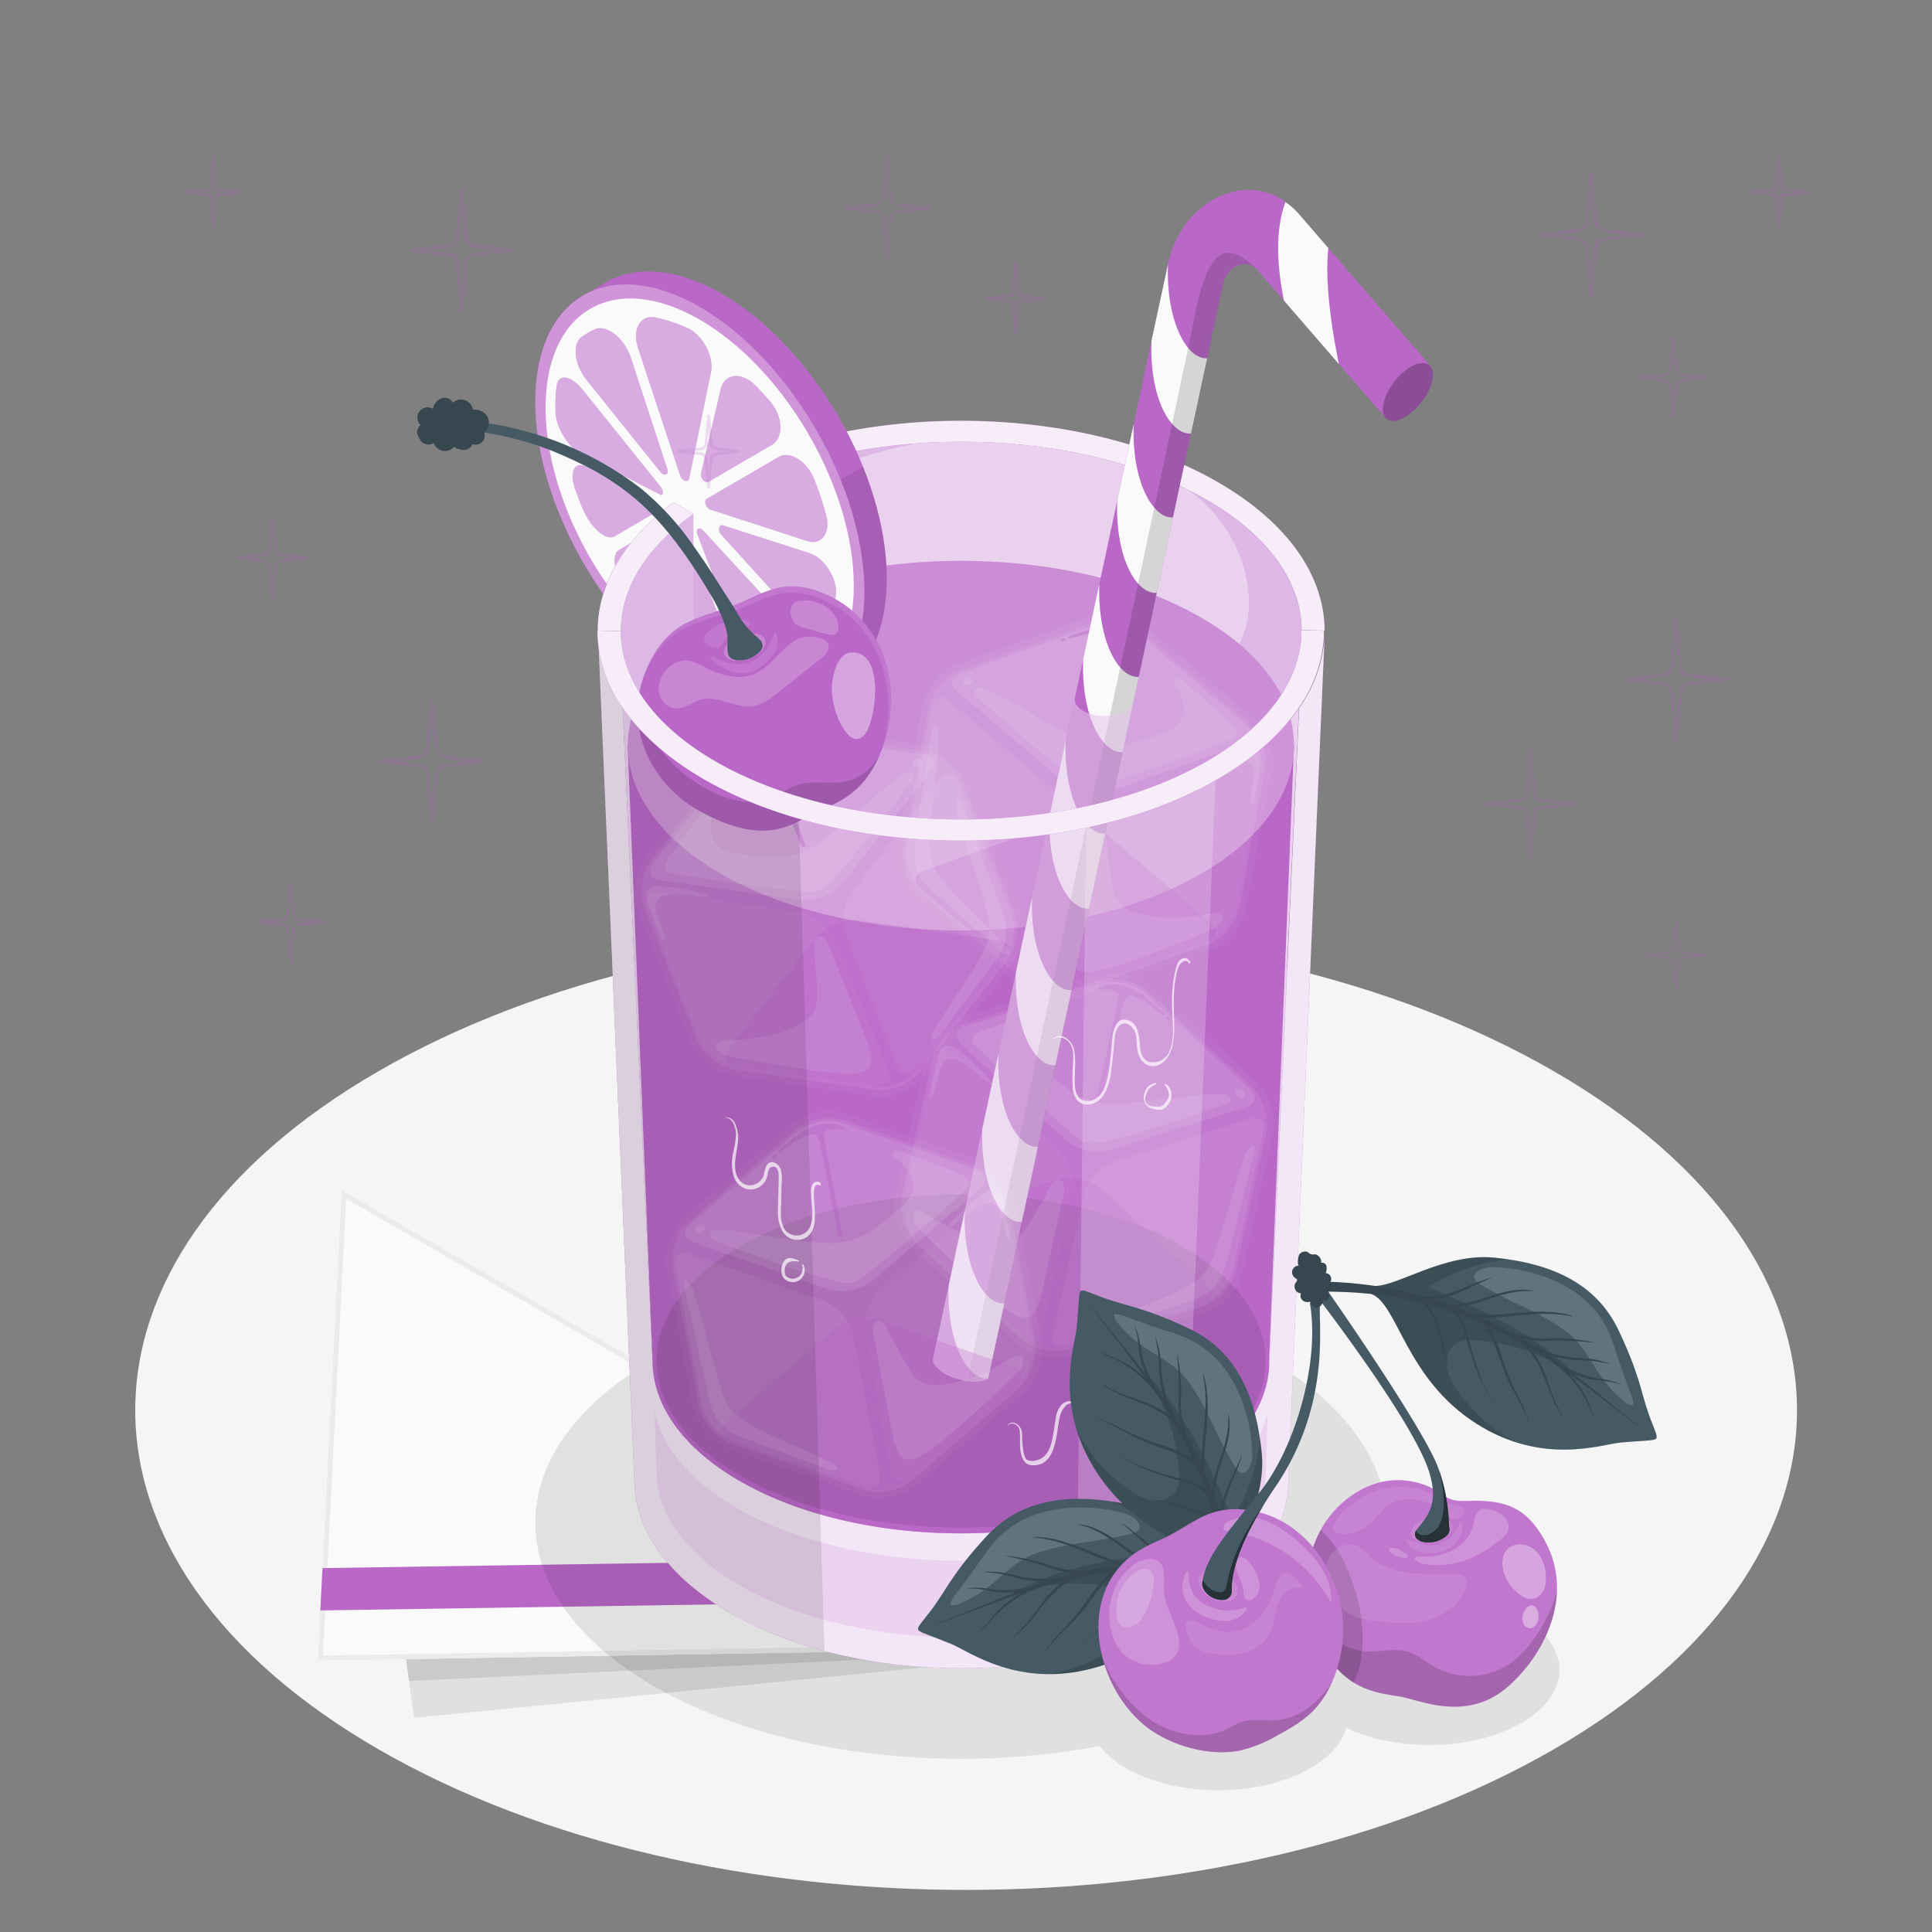 <svg xmlns="http://www.w3.org/2000/svg" viewBox="0 0 500 500"><rect x="0" y="0" width="500" height="500" fill="#808080" stroke="none"/><g id="freepik--Floor--inject-102"><path id="freepik--floor--inject-102" d="M98,277.2c-84,48.48-84,127.07,0,175.55s220.1,48.48,304.07,0,84-127.07,0-175.55S181.93,228.72,98,277.2Z" style="fill:#f5f5f5"></path></g><g id="freepik--Shadows--inject-102"><path id="freepik--Shadow--inject-102" d="M170.81,437.29c43,23.86,112.79,23.86,155.83,0s43-62.58,0-86.46-112.79-23.88-155.83,0S127.78,413.41,170.81,437.29Z" style="fill:#e0e0e0"></path><path id="freepik--shadow--inject-102" d="M393.72,418.4c-13.17-7.6-34.51-7.6-47.67,0-5.11,3-8.21,6.61-9.35,10.43-13.24-6.31-32.87-5.89-45.26,1.26-13.16,7.6-13.16,19.92,0,27.52s34.5,7.6,47.66,0c5.11-2.95,8.21-6.61,9.36-10.43,13.24,6.31,32.87,5.89,45.25-1.26C406.88,438.32,406.88,426,393.72,418.4Z" style="fill:#e0e0e0"></path></g><g id="freepik--Napkin--inject-102"><g id="freepik--napkin--inject-102"><polygon points="293.03 426.23 107.17 444.59 88.37 308.06 293.03 426.23" style="fill:#e0e0e0"></polygon><polygon points="293.03 426.23 105.85 435.04 88.37 308.06 293.03 426.23" style="opacity:0.1"></polygon><polygon points="293.03 426.23 82.24 429.76 88.37 308.06 293.03 426.23" style="fill:#fafafa"></polygon><path d="M89.54,310.22,288.38,425,83.59,428.46l6-118.24m-1.17-2.15L82.24,429.76,293,426.22,88.37,308.07Z" style="fill:#ebebeb"></path><polygon points="82.9 416.78 83.45 405.82 253.19 403.23 271.66 413.89 82.9 416.78" style="fill:#BA68C8"></polygon><path d="M166.66,353.27c-38.83,24-37.45,60.94,4.15,84,.53.29,1.08.57,1.61.85L293,426.22Z" style="opacity:0.1"></path></g></g><g id="freepik--Drink--inject-102"><g id="freepik--Cocktail--inject-102"><g id="freepik--cocktail--inject-102"><path d="M161.19,183.08l7.79,170v.06a26.53,26.53,0,0,0,2.38,9.89c3.39,7.58,10.36,14.75,21,20.69,31.14,17.42,81.65,17.42,112.8,0,10.6-5.94,17.57-13.11,21-20.69a27,27,0,0,0,2.29-8.63v-.1a15.78,15.78,0,0,0,.08-2.57v-.13l7.7-168.39a35.56,35.56,0,0,0,6.58-18.72l-9.37,217.86-.09,2.78c-.94,11.74-9.17,23.33-24.69,32.3-33.06,19.09-86.66,19.09-119.71,0-16.13-9.31-24.4-21.46-24.78-33.67v-.89l-9.38-218.38A35.3,35.3,0,0,0,161.19,183.08Z" style="fill:#BA68C8"></path><path d="M161.19,183.08l7.79,170v.06a26.53,26.53,0,0,0,2.38,9.89c3.39,7.58,10.36,14.75,21,20.69,31.14,17.42,81.65,17.42,112.8,0,10.6-5.94,17.57-13.11,21-20.69a27,27,0,0,0,2.29-8.63v-.1a15.78,15.78,0,0,0,.08-2.57v-.13l7.7-168.39a35.56,35.56,0,0,0,6.58-18.72l-9.37,217.86-.09,2.78c-.94,11.74-9.17,23.33-24.69,32.3-33.06,19.09-86.66,19.09-119.71,0-16.13-9.31-24.4-21.46-24.78-33.67v-.89l-9.38-218.38A35.3,35.3,0,0,0,161.19,183.08Z" style="fill:#fff;opacity:0.83"></path><path d="M169.39,365.11l.53,15.65,0,1.12c1.06,23.25,36,41.91,78.81,41.91s77.52-18.55,78.8-41.7l.05-1.37L328.1,365c-4.22,21.87-38.16,38.92-79.37,38.92S173.76,386.9,169.39,365.11Z" style="fill:#BA68C8;opacity:0.15"></path><path d="M182.23,201.6c36.72,21.2,96.28,21.2,133,0,9.37-5.41,16.34-11.68,20.93-18.37l-7.7,168.39v.13l-.08,2.57v.1a27,27,0,0,1-2.29,8.63c-3.39,7.58-10.36,14.75-21,20.69-31.15,17.42-81.66,17.42-112.8,0-10.61-5.94-17.58-13.11-21-20.69a26.53,26.53,0,0,1-2.38-9.89v-.06l-7.79-170C165.78,189.82,172.78,196.14,182.23,201.6Z" style="fill:#BA68C8"></path><path d="M182.23,201.6c36.72,21.2,96.28,21.2,133,0,9.37-5.41,16.34-11.68,20.93-18.37l-7.7,168.39v.13l-.08,2.57v.1a27,27,0,0,1-2.29,8.63c-3.39,7.58-10.36,14.75-21,20.69-31.15,17.42-81.66,17.42-112.8,0-10.61-5.94-17.58-13.11-21-20.69a26.53,26.53,0,0,1-2.38-9.89v-.06l-7.79-170C165.78,189.82,172.78,196.14,182.23,201.6Z" style="fill:#fff;opacity:0.7"></path><path d="M334.88,193l-6.42,158.65v.13l-.08,2.57v.1a27,27,0,0,1-2.29,8.63c-3.39,7.58-10.37,14.75-21,20.69-31.15,17.43-81.66,17.43-112.8,0-10.61-5.94-17.59-13.11-21-20.69a26.73,26.73,0,0,1-2.38-9.89v-.06L162.44,193Z" style="fill:#BA68C8"></path><path d="M309.63,226.79c-33.66,18.67-88.24,18.68-121.9,0s-33.67-49,0-67.63,88.24-18.68,121.91,0S343.3,208.11,309.63,226.79Z" style="fill:#BA68C8"></path><path d="M309.63,226.79c-33.66,18.67-88.24,18.68-121.9,0s-33.67-49,0-67.63,88.24-18.68,121.91,0S343.3,208.11,309.63,226.79Z" style="fill:#fff;opacity:0.3"></path><path d="M304.46,382.71c-30.78,16.86-80.68,16.86-111.47,0s-30.78-44.19,0-61,80.69-16.86,111.47,0S335.25,365.85,304.46,382.71Z" style="opacity:0.1"></path><path d="M186.44,197.77c34.41,19.07,90.17,19.07,124.59,0s34.39-50,0-69.13-90.18-19.09-124.59,0S152,178.68,186.44,197.77Z" style="fill:#BA68C8"></path><path d="M186.44,197.77c34.41,19.07,90.17,19.07,124.59,0s34.39-50,0-69.13-90.18-19.09-124.59,0S152,178.68,186.44,197.77Z" style="fill:#fff;opacity:0.7"></path><path d="M311,128.64c-1.14-.63-2.3-1.23-3.48-1.82,21.62,14.91,23,52.51-9.15,49.33-15.52-1.53-7.91,11.69,4.1,25.76,2.95-1.27,5.81-2.64,8.53-4.14C345.42,178.68,345.42,147.73,311,128.64Z" style="fill:#BA68C8;opacity:0.25"></path><path d="M237.5,114.73c-18.67,1.33-36.72,6-51.06,13.91-34.17,19-34.39,49.61-.7,68.73.9.51,10.73-7.64,11.69-8.33,3.45-2.45,6.83-5.1,10.38-7.39,2-1.29,7.21-3.39,3.07-6.32-1.61-1.13,4.3-3.24,2.46-3.94-3.12-1.19-11.51.65-19.13-4.36-6.82-4.48-9.25-14.36-6-21.62C195.59,129.06,216.1,118.43,237.5,114.73Z" style="fill:#BA68C8;opacity:0.25"></path><path d="M165.84,179.76c4.25,6.57,11.11,12.74,20.6,18,34.41,19.07,90.17,19.07,124.59,0,9.44-5.25,16.28-11.39,20.54-17.93-3.89-7.57-11.19-14.72-21.93-20.68-33.67-18.68-88.25-18.68-121.91,0C177,165.1,169.73,172.21,165.84,179.76Z" style="fill:#BA68C8"></path><path d="M165.84,179.76c4.25,6.57,11.11,12.74,20.6,18,34.41,19.07,90.17,19.07,124.59,0,9.44-5.25,16.28-11.39,20.54-17.93-3.89-7.57-11.19-14.72-21.93-20.68-33.67-18.68-88.25-18.68-121.91,0C177,165.1,169.73,172.21,165.84,179.76Z" style="fill:#fff;opacity:0.25"></path></g><path d="M315.23,124.81c-36.72-21.22-96.28-21.22-133,0-18.36,10.6-27.55,24.5-27.55,38.39l6,.15c-.07-12.56,8.53-25.12,25.8-34.7,34.41-19.1,90.17-19.1,124.59,0,17.14,9.51,25.74,22,25.79,34.44l5.95.11C342.77,149.29,333.6,135.41,315.23,124.81Z" style="fill:#BA68C8"></path><path d="M315.23,124.81c-36.72-21.22-96.28-21.22-133,0-18.36,10.6-27.55,24.5-27.55,38.39l6,.15c-.07-12.56,8.53-25.12,25.8-34.7,34.41-19.1,90.17-19.1,124.59,0,17.14,9.51,25.74,22,25.79,34.44l5.95.11C342.77,149.29,333.6,135.41,315.23,124.81Z" style="fill:#fff;opacity:0.88"></path><g id="freepik--Ice--inject-102" style="opacity:0.7"><g id="freepik--ice-cube--inject-102"><g style="opacity:0.05"><path d="M247.77,171.91l34.69-12.4A15.44,15.44,0,0,1,296.2,162l28.09,23.84A15.47,15.47,0,0,1,329,199l-6.61,36.24a15.43,15.43,0,0,1-9,10.66l-34.69,12.4a15.43,15.43,0,0,1-13.75-2.51L236.83,232a15.42,15.42,0,0,1-4.71-13.15l6.61-36.25A15.41,15.41,0,0,1,247.77,171.91Z" style="fill:#fff"></path></g><g style="opacity:0.1"><path d="M271.79,257a13.24,13.24,0,0,0,6.64-.35l34.06-12.19a14.28,14.28,0,0,0,8.37-9.85l6.49-35.6A14.32,14.32,0,0,0,323,186.87l-27.58-23.41a14.38,14.38,0,0,0-12.72-2.32l-34.07,12.18a14.31,14.31,0,0,0-8.36,9.86l-6.49,35.59A14.34,14.34,0,0,0,238.12,231l27.59,23.41A13.17,13.17,0,0,0,271.79,257Z" style="fill:#fff"></path></g><g style="opacity:0.15"><path d="M281.26,205.07a12.55,12.55,0,0,0,6.23-.32l34.06-12.18c1.42-.51,2.32-1.3,2.48-2.18s-.4-1.94-1.55-2.92L294.9,164.06a12.63,12.63,0,0,0-5.72-2.49,12.41,12.41,0,0,0-6.22.32l-34.07,12.18c-1.42.5-2.32,1.3-2.48,2.18s.41,1.94,1.55,2.91l27.58,23.41A12.53,12.53,0,0,0,281.26,205.07Z" style="fill:#fff"></path></g><g style="opacity:0.1"><path d="M268.32,254.87c2,.36,2.6-1.88,2.78-2.86l6.48-35.59A13.63,13.63,0,0,0,273.49,205l-27.58-23.41a4.66,4.66,0,0,0-2.1-1.12c-2-.36-2.6,1.88-2.77,2.86l-6.49,35.59a13.63,13.63,0,0,0,4.09,11.43l27.58,23.41a4.57,4.57,0,0,0,2.1,1.12Z" style="fill:#fff"></path></g><g style="opacity:0.05"><path d="M275.8,256.24a4.81,4.81,0,0,0,2.36-.31l34.07-12.18a13.66,13.66,0,0,0,7.85-9.26l6.49-35.59c.18-1,.38-3.3-1.59-3.65a4.68,4.68,0,0,0-2.36.3l-34.07,12.18A13.66,13.66,0,0,0,280.7,217l-6.49,35.59C274,253.56,273.83,255.88,275.8,256.24Z" style="fill:#fff"></path></g><path d="M271.85,256.19a12.55,12.55,0,0,0,6.23-.32l34.07-12.18c1.41-.51,2.32-1.3,2.48-2.18s-.41-1.94-1.56-2.92l-27.58-23.41a12.59,12.59,0,0,0-5.71-2.49,12.44,12.44,0,0,0-6.23.32l-34.07,12.18c-1.41.5-2.32,1.3-2.48,2.18s.41,1.94,1.56,2.91l27.58,23.41A12.44,12.44,0,0,0,271.85,256.19Z" style="fill:#BA68C8;opacity:0.4"></path><path d="M285.73,163.75a2.44,2.44,0,0,1,1.12.34c.79.51.55,1.86.48,2.65-.17,1.91-3.82,22.23-4,24.14a.71.71,0,0,0,.07.52.48.48,0,0,0,.69,0c.41-.37.43-1.1.53-1.61s3.59-19.7,3.71-20.33c.23-1.24.46-2.49.7-3.73a1.76,1.76,0,0,1,.33-.9c1.22-1.32,3.69.24,4.6.59a1.15,1.15,0,0,0,.35.1.35.35,0,0,0,.32-.13.48.48,0,0,0-.06-.52,8.88,8.88,0,0,0-2.26-1.65,11,11,0,0,0-3.32-1.05,11.89,11.89,0,0,0-5.43.29c-1.21.31-2.4.67-3.58,1.06s-2.24.74-3.32,1.2c-.21.09-.42.32-.13.45s.8-.07,1.06-.12c.81-.15,1.61-.36,2.41-.58A15,15,0,0,1,285.73,163.75Z" style="fill:#BA68C8;opacity:0.5"></path><path d="M275.75,165.35c.32.42-.81.59-1,.57s-.3-.32-.08-.47a1.41,1.41,0,0,1,.78-.21A.38.38,0,0,1,275.75,165.35Z" style="fill:#BA68C8;opacity:0.5"></path><path d="M277.31,231.8c-.13.68-.26,1.36-.38,2-.08.43-.25,1-.69,1a.72.72,0,0,1-.73-.55,2.11,2.11,0,0,1,0-1c.12-.65.26-2.3.91-2.69C277.26,230.11,277.43,231.13,277.31,231.8Z" style="fill:#BA68C8;opacity:0.2"></path><path d="M273.55,254a1.42,1.42,0,0,0,.85,1.37,3.87,3.87,0,0,0,1.44.21l2.85.05c.11,0,.25,0,.29.13s-.12.24-.25.29a14.23,14.23,0,0,1-6.44.66,15.43,15.43,0,0,1-6.67-2.91c-1.84-1.33-3.59-3-5.31-4.53-.21-.19-.8-1.14-.31-.92a12.7,12.7,0,0,1,1.52,1.12,49.47,49.47,0,0,0,4,3.07,12.59,12.59,0,0,0,4.63,1.94c.94.16,1.41-.42,1.62-1.29,1.06-4.33,1.76-8.75,2.68-13.11.11-.5.36-1.67,1.15-1.52s.25,1.47.16,2q-.52,3.16-1.06,6.33l-.81,4.86A12.42,12.42,0,0,0,273.55,254Z" style="fill:#BA68C8;opacity:0.2"></path><path d="M251.58,176.74a1,1,0,0,0,0-1,1.21,1.21,0,0,0-1.07-.62,1.4,1.4,0,0,0-.94.33,1.07,1.07,0,0,0-.32.41,1,1,0,0,0,.21,1.24,1.37,1.37,0,0,0,1.12.16A1.56,1.56,0,0,0,251.58,176.74Zm60,22.33c2.59-.66,5.07-1.72,7.68-2.29,1.86-.41,4.43-.38,5.06,1.85a7.09,7.09,0,0,1,.06,2.64c-.12,1.08-.23,2.16-.35,3.24a16.51,16.51,0,0,0-.33,2.88c0,.21.08.46.28.51a.36.36,0,0,0,.35-.16,1.05,1.05,0,0,0,.15-.36c.75-3,1.11-6.16,1.63-9.23a9.63,9.63,0,0,0,.2-1.92c0-.06,0-.13,0-.19a2.06,2.06,0,0,0-1.21-2,4.18,4.18,0,0,0-2.77,0,58.62,58.62,0,0,0-11.35,4.36c-.24.12-.51.31-.49.58A1.24,1.24,0,0,0,311.54,199.07Zm-74.07,26.64c1,2.35,3,4.12,4.92,5.83L257.54,245c.82.73,2.51,2.54,3.76,2a2.15,2.15,0,0,0-.74-1.86c-4.22-4.61-7.32-7.52-11.13-11.35a61.8,61.8,0,0,1-6.94-8c-1.89-2.76-2.06-5.89-1.81-9.17q.23-3.18.56-6.36c.24-2.33.51-6.2.82-8.52.55-4.16.84-8.91,1-11.27.13-1.51-1.16-4.48-1.69-2.28-.24,1-.78,4.15-.93,5.15q-.57,3.79-1.13,7.58l-2.25,15C236.61,219.17,236.14,222.66,237.47,225.71ZM253,180.39c3.13,3.08,6.55,5.86,9.84,8.76s6.87,5.81,10.44,8.55c1.64,1.25,3.3,2.49,5,3.7a9.93,9.93,0,0,0,3.35,1.81,10.17,10.17,0,0,0,5.42-.67q15.87-5,31.38-11.11a2.71,2.71,0,0,0,1.21-.74c.86-1.07-.21-2.59-1.22-3.52q-3.64-3.37-7.36-6.69l-3.72-3.3c-.59-.51-2.13-2.19-3-1.4-.7.62,0,1.66.37,2.25a10,10,0,0,1,1.7,5.08,6.31,6.31,0,0,1-2,4.87,9.89,9.89,0,0,1-3.15,1.65c-2.12.79-4.28,1.5-6.45,2.14a25.26,25.26,0,0,1-8.64,1.3,21.93,21.93,0,0,1-7.11-1.94,98.24,98.24,0,0,1-9-4.72c-3.15-1.76-6.28-3.56-9.43-5.34a30.87,30.87,0,0,0-6.41-3A2.48,2.48,0,0,0,253,178a1.12,1.12,0,0,0-.66,1.48A2.88,2.88,0,0,0,253,180.39Zm25.24,61.08a34.22,34.22,0,0,0-.75,6.53c.06,4.51,4.35,3.93,7.7,3.05,3.13-.82,6.2-1.82,9.24-2.91,3.43-1.22,6.81-2.55,10.22-3.87,3-1.15,6-2.24,8.89-3.65a4.9,4.9,0,0,0,2.09-1.49c.41-.58,1.08-1.36.63-2.11-.8-1.35-4.58-.19-5.82-.08-2.27.22-4.52.57-6.81.57a34.66,34.66,0,0,1-9.61-1.26,10,10,0,0,1-2.9-1.26c-2.7-1.85-3-4.43-3.51-7.37-.57-3.46-.8-7.31-1.37-10.76a2.43,2.43,0,0,0-.73-1.63,1.66,1.66,0,0,0-2.15.46,4.85,4.85,0,0,0-.82,2.25Q280.4,229.7,278.24,241.47Z" style="fill:#fff;opacity:0.15"></path></g></g><g id="freepik--ice--inject-102" style="opacity:0.7"><g id="freepik--ice-cube--inject-102"><g style="opacity:0.05"><path d="M325.1,280l-27.2-24.85a15.44,15.44,0,0,0-13.64-3L249.14,263.3a15.43,15.43,0,0,0-9.43,10.31l-7.92,36A15.47,15.47,0,0,0,236,322.91l27.19,24.85a15.45,15.45,0,0,0,13.65,3L312,339.63a15.44,15.44,0,0,0,9.43-10.32l7.91-36A15.42,15.42,0,0,0,325.1,280Z" style="fill:#fff"></path></g><g style="opacity:0.1"><path d="M270.05,349.23a13.13,13.13,0,0,1-6-2.89l-26.71-24.4a14.33,14.33,0,0,1-3.91-12.33l7.78-35.33a14.33,14.33,0,0,1,8.72-9.55l34.49-10.93a14.47,14.47,0,0,1,12.63,2.78L323.77,281a14.3,14.3,0,0,1,3.9,12.33l-7.77,35.33a14.35,14.35,0,0,1-8.72,9.55l-34.49,10.93A13.09,13.09,0,0,1,270.05,349.23Z" style="fill:#fff"></path></g><g style="opacity:0.15"><path d="M281.4,297.65a12.57,12.57,0,0,1-5.62-2.7l-26.71-24.4c-1.11-1-1.64-2.1-1.45-3s1.13-1.63,2.56-2.09l34.49-10.93a13.6,13.6,0,0,1,11.85,2.61l26.71,24.4c1.11,1,1.64,2.1,1.45,3s-1.13,1.63-2.56,2.09l-34.49,10.93A12.51,12.51,0,0,1,281.4,297.65Z" style="fill:#fff"></path></g><g style="opacity:0.1"><path d="M274.08,348.59c-2-.43-1.67-2.74-1.45-3.72l7.77-35.33a13.66,13.66,0,0,1,8.19-9l34.49-10.93a4.7,4.7,0,0,1,2.37-.22c1.95.43,1.66,2.74,1.45,3.71l-7.78,35.33a13.6,13.6,0,0,1-8.18,9l-34.49,10.94a4.82,4.82,0,0,1-2.37.22Z" style="fill:#fff"></path></g><g style="opacity:0.05"><path d="M266.66,347a4.69,4.69,0,0,1-2.07-1.19l-26.71-24.41a13.63,13.63,0,0,1-3.66-11.57L242,274.45c.22-1,.93-3.19,2.88-2.76a4.79,4.79,0,0,1,2.06,1.2l26.71,24.4a13.67,13.67,0,0,1,3.67,11.57l-7.78,35.33C269.32,345.17,268.61,347.38,266.66,347Z" style="fill:#fff"></path></g><path d="M270.32,348.43a12.42,12.42,0,0,1-5.62-2.7L238,321.33c-1.11-1-1.63-2.1-1.44-3s1.12-1.63,2.56-2.09l34.49-10.93A13.6,13.6,0,0,1,285.44,308l26.71,24.4c1.11,1,1.64,2.1,1.44,3s-1.12,1.63-2.55,2.09l-34.49,10.93A12.51,12.51,0,0,1,270.32,348.43Z" style="fill:#BA68C8;opacity:0.4"></path><path d="M293.25,257.82a2.6,2.6,0,0,0-1.17-.13c-.92.17-1.23,1.51-1.47,2.27-.58,1.83-5.07,22-5.61,23.82a.7.7,0,0,1-.27.45.49.49,0,0,1-.64-.27c-.23-.5,0-1.18.14-1.68l4.44-20.19c.26-1.24.53-2.47.8-3.71a1.85,1.85,0,0,0,0-1c-.62-1.69-3.5-1.2-4.48-1.23a1.12,1.12,0,0,1-.36-.05.34.34,0,0,1-.24-.24c0-.18.11-.35.26-.45a8.53,8.53,0,0,1,2.72-.65,10.66,10.66,0,0,1,3.47.32,11.76,11.76,0,0,1,4.89,2.36c1,.75,2,1.54,2.89,2.36s1.78,1.55,2.6,2.39c.17.16.26.46-.05.46s-.71-.37-.94-.51c-.69-.46-1.34-1-2-1.48A15,15,0,0,0,293.25,257.82Z" style="fill:#BA68C8;opacity:0.5"></path><path d="M301.83,263.15c-.46.27.52.86.7.91.33.09.4-.17.26-.41a1.4,1.4,0,0,0-.64-.48A.37.37,0,0,0,301.83,263.15Z" style="fill:#BA68C8;opacity:0.5"></path><path d="M274.71,323.84c-.15.67-.29,1.35-.44,2-.09.42-.14,1,.24,1.2a.73.73,0,0,0,.89-.23,2.06,2.06,0,0,0,.37-.92c.15-.65.65-2.22.2-2.84C275.4,322.29,274.85,323.17,274.71,323.84Z" style="fill:#BA68C8;opacity:0.2"></path><path d="M269.59,345.75a1.39,1.39,0,0,1-1.31.93,3.55,3.55,0,0,1-1.41-.36l-2.64-1.05c-.11,0-.25-.08-.32,0s0,.27.12.37a14,14,0,0,0,5.69,3.09,15.54,15.54,0,0,0,7.27-.09c2.21-.53,4.49-1.43,6.65-2.14.27-.09,1.18-.74.63-.72a11.92,11.92,0,0,0-1.83.44,49.35,49.35,0,0,1-4.88,1.28,12.48,12.48,0,0,1-5,0c-.93-.21-1.14-.93-1-1.81.69-4.4,1.76-8.75,2.59-13.13.1-.5.33-1.68-.46-1.85s-.81,1.27-.93,1.81c-.5,2.08-1,4.17-1.48,6.25-.38,1.6-.75,3.2-1.13,4.8A11.75,11.75,0,0,1,269.59,345.75Z" style="fill:#BA68C8;opacity:0.2"></path><path d="M320.38,283.87a1.39,1.39,0,0,0,1.1.29,1,1,0,0,0,.67-1.07,1.28,1.28,0,0,0-.13-.5,1.49,1.49,0,0,0-.75-.67,1.22,1.22,0,0,0-1.22.16,1,1,0,0,0-.33.92A1.54,1.54,0,0,0,320.38,283.87Zm-63.54-3.11c.12-.24-.06-.52-.23-.73a59.16,59.16,0,0,0-8.78-8.4,4.17,4.17,0,0,0-2.56-1.07,2.05,2.05,0,0,0-1.88,1.37l-.09.18a9.68,9.68,0,0,0-.56,1.83c-.71,3-1.58,6.07-2.06,9.15a.9.9,0,0,0,0,.4.33.33,0,0,0,.26.27c.2,0,.36-.17.45-.36a15.81,15.81,0,0,0,.81-2.78l.93-3.12a7,7,0,0,1,1.08-2.42c1.44-1.81,3.82-.85,5.38.25,2.18,1.54,4.06,3.48,6.2,5.08A1.23,1.23,0,0,0,256.84,280.76ZM318,324.69,321.67,310l1.89-7.43c.25-1,1-4.1,1.13-5.11.36-2.23-2,0-2.44,1.45-.72,2.26-2.29,6.74-3.4,10.8-.61,2.26-1.85,5.93-2.53,8.17q-.93,3.06-1.94,6.09c-1,3.12-2.4,5.94-5.22,7.75a61.84,61.84,0,0,1-9.5,4.73c-5,2.07-9,3.55-14.66,6.17a2.17,2.17,0,0,0-1.4,1.43c.95,1,3.2,0,4.25-.4L307,337.09c2.43-.83,4.94-1.71,6.79-3.48C316.21,331.32,317.13,327.91,318,324.69Zm.06-39.46a1.11,1.11,0,0,0,0-1.62,2.36,2.36,0,0,0-1.22-.4,29.93,29.93,0,0,0-7.07.28c-3.59.42-7.18.86-10.76,1.27a97.62,97.62,0,0,1-10.1.89,21.73,21.73,0,0,1-7.31-1,25.23,25.23,0,0,1-7.46-4.54q-2.64-2.13-5.12-4.46a9.65,9.65,0,0,1-2.27-2.75,6.26,6.26,0,0,1,.06-5.25,10,10,0,0,1,3.53-4c.57-.4,1.61-1.09,1.21-1.93-.51-1.07-2.58-.11-3.32.13l-4.71,1.6q-4.69,1.62-9.37,3.32c-1.29.48-2.87,1.46-2.49,2.79a2.76,2.76,0,0,0,.84,1.14q12,11.6,24.64,22.38c1.41,1.2,2.91,2.43,4.74,2.71a10,10,0,0,0,3.79-.37q3-.71,6-1.49c4.35-1.14,8.66-2.41,12.93-3.85s8.38-2.64,12.46-4.28A2.67,2.67,0,0,0,318,285.23ZM275.24,309a4.86,4.86,0,0,0,.11-2.39,1.66,1.66,0,0,0-1.8-1.25,2.45,2.45,0,0,0-1.31,1.23c-1.86,3-3.56,6.42-5.42,9.38-1.59,2.53-2.87,4.78-6.08,5.45a10.15,10.15,0,0,1-3.16,0,34.68,34.68,0,0,1-9.36-2.56c-2.1-.88-4.05-2.08-6.06-3.15-1.1-.59-4.13-3.11-5.4-2.18-.7.52-.38,1.49-.23,2.19a5,5,0,0,0,1.35,2.19c2.09,2.4,4.5,4.59,6.8,6.79,2.62,2.54,5.23,5.08,7.92,7.53,2.38,2.17,4.83,4.28,7.4,6.25,2.75,2.11,6.48,4.3,8.28.16a34.31,34.31,0,0,0,1.83-6.31Q272.69,320.71,275.24,309Z" style="fill:#fff;opacity:0.15"></path></g></g><path d="M370.36,94.91l-11.81,13.18L325.53,70c-2.86-3.27-7.92-1.34-9,3.45L255.72,356.81c-2.82,1.63-8.31.4-11.13-1.23-1.48-.85-3.29-2.51-3.19-3.64l.78-3.62L302.27,68.37c3.86-18.07,23-25.46,33.8-13.07Z" style="fill:#BA68C8"></path><path d="M343.78,64.21c-1,9,.94,21.17,2.72,30L332.3,77.81c-1.6-7.82-2.54-17.72.38-25.52a18.59,18.59,0,0,1,3.39,3Z" style="fill:#fafafa"></path><path d="M361.49,98c-3.21,3.68-4.53,8.2-2.95,10.1s5.47.47,8.68-3.21,4.54-8.21,2.95-10.11S364.7,94.31,361.49,98Z" style="fill:#BA68C8"></path><path d="M361.49,98c-3.21,3.68-4.53,8.2-2.95,10.1s5.47.47,8.68-3.21,4.54-8.21,2.95-10.11S364.7,94.31,361.49,98Z" style="opacity:0.25"></path><path d="M284.5,151.14l-4.18,19.49c-.55,15,5.09,24.45,10.21,24l4.18-19.47C289.59,175.6,284,166.13,284.5,151.14Z" style="fill:#fafafa"></path><path d="M275.8,191.68l-4.18,19.48c-.56,15,5.08,24.46,10.2,24L286,215.72C280.88,216.14,275.25,206.67,275.8,191.68Z" style="fill:#fafafa"></path><path d="M267.1,232.22l-4.18,19.48c-.56,15,5.08,24.45,10.2,24l4.18-19.47C272.18,256.68,266.54,247.2,267.1,232.22Z" style="fill:#fafafa"></path><path d="M258.4,272.75l-4.18,19.48c-.56,15,5.08,24.46,10.2,24l4.18-19.47C263.48,297.21,257.84,287.74,258.4,272.75Z" style="fill:#fafafa"></path><path d="M249.7,313.29l-4.18,19.48c-.56,15,5.08,24.45,10.2,24l4.18-19.48C254.78,337.75,249.14,328.28,249.7,313.29Z" style="fill:#fafafa"></path><path d="M293.39,109.77l-4.25,19.79c-.56,15,5.11,24.3,10.23,23.88l4.2-19.54C298.45,134.31,292.83,124.76,293.39,109.77Z" style="fill:#fafafa"></path><path d="M302.27,68.37,298,88.25c-.56,15,5.1,24.36,10.22,23.94l4.18-19.48C307.29,93.12,301.72,83.36,302.27,68.37Z" style="fill:#fafafa"></path><path d="M325,69.43a4.53,4.53,0,0,0-1.88-1A5.33,5.33,0,0,0,317.56,71a7.22,7.22,0,0,0-.65,1.27,8.26,8.26,0,0,0-.36,1.16h0L255.72,356.81a9.11,9.11,0,0,1-5.4.62c8.24-38.28,55.52-258.6,58.83-275.48C312.61,64.32,317.2,61.94,325,69.43Z" style="opacity:0.15"></path><path d="M293.38,181.34,255.71,356.81c-2.81,1.63-8.3.4-11.12-1.23-1.48-.86-3.29-2.51-3.19-3.63l.77-3.63,36-167.82c-.21,1.26.53,2.57,2.2,3.53a11.93,11.93,0,0,0,10.79,0A4,4,0,0,0,293.38,181.34Z" style="fill:#BA68C8;opacity:0.35"></path><path d="M293.38,181.34,255.71,356.81c-2.81,1.63-8.3.4-11.12-1.23-1.48-.86-3.29-2.51-3.19-3.63l.77-3.63,36-167.82c-.21,1.26.53,2.57,2.2,3.53a11.93,11.93,0,0,0,10.79,0A4,4,0,0,0,293.38,181.34Z" style="fill:#fff;opacity:0.35"></path><g id="freepik--ice--inject-102" style="opacity:0.7"><g id="freepik--ice-cube--inject-102"><g style="opacity:0.05"><path d="M239.32,192.77l-36.47-5.2a15.46,15.46,0,0,0-13,5.2l-22.74,29a15.44,15.44,0,0,0-2,13.83l13.73,34.19a15.44,15.44,0,0,0,11,8.62l36.47,5.21a15.49,15.49,0,0,0,13-5.21l22.74-29a15.43,15.43,0,0,0,2-13.83l-13.73-34.19A15.44,15.44,0,0,0,239.32,192.77Z" style="fill:#fff"></path></g><g style="opacity:0.1"><path d="M232.83,281a13.08,13.08,0,0,1-6.57,1l-35.81-5.11a14.32,14.32,0,0,1-10.18-8l-13.48-33.58a14.33,14.33,0,0,1,1.83-12.8L191,194a14.43,14.43,0,0,1,12-4.82l35.82,5.11a14.32,14.32,0,0,1,10.17,8l13.48,33.58a14.3,14.3,0,0,1-1.83,12.8l-22.33,28.46A13.06,13.06,0,0,1,232.83,281Z" style="fill:#fff"></path></g><g style="opacity:0.15"><path d="M213.15,232a12.63,12.63,0,0,1-6.16.94l-35.82-5.11c-1.49-.21-2.53-.81-2.87-1.64s0-2,.94-3.17l22.33-28.46a12.67,12.67,0,0,1,5.1-3.59,12.52,12.52,0,0,1,6.17-.93l35.81,5.11c1.49.21,2.54.81,2.87,1.64s0,2-.94,3.16l-22.33,28.46A12.51,12.51,0,0,1,213.15,232Z" style="fill:#fff"></path></g><g style="opacity:0.1"><path d="M235.8,278.17c-1.85.74-2.92-1.33-3.29-2.25L219,242.35a13.65,13.65,0,0,1,1.71-12l22.34-28.46a4.71,4.71,0,0,1,1.83-1.52c1.86-.75,2.92,1.32,3.29,2.25l13.49,33.57a13.65,13.65,0,0,1-1.72,12l-22.33,28.46a4.73,4.73,0,0,1-1.84,1.52Z" style="fill:#fff"></path></g><g style="opacity:0.05"><path d="M228.75,281a4.64,4.64,0,0,1-2.38.17l-35.81-5.11a13.62,13.62,0,0,1-9.55-7.49L167.53,235c-.37-.93-1-3.16.82-3.9a4.61,4.61,0,0,1,2.37-.17L206.54,236a13.62,13.62,0,0,1,9.55,7.49l13.48,33.57C229.94,278,230.61,280.26,228.75,281Z" style="fill:#fff"></path></g><path d="M232.61,280.16a12.65,12.65,0,0,1-6.17.94L190.63,276c-1.49-.22-2.54-.81-2.87-1.64s0-2,.94-3.17L211,242.72a13.57,13.57,0,0,1,11.26-4.52l35.82,5.11c1.49.21,2.53.81,2.87,1.63s0,2-.94,3.17l-22.33,28.46A12.51,12.51,0,0,1,232.61,280.16Z" style="fill:#BA68C8;opacity:0.4"></path><path d="M200.5,192.38a2.51,2.51,0,0,0-1,.56c-.66.65-.16,1.93.07,2.69.55,1.84,8.19,21,8.78,22.84a.75.75,0,0,1,0,.53.5.5,0,0,1-.68.14c-.48-.29-.65-1-.84-1.48l-7.71-19.17c-.48-1.17-1-2.35-1.43-3.52a1.68,1.68,0,0,0-.51-.81c-1.46-1-3.56,1-4.39,1.5a1,1,0,0,1-.32.17.37.37,0,0,1-.34-.07c-.13-.12-.1-.34,0-.52a8.74,8.74,0,0,1,1.88-2.06,10.62,10.62,0,0,1,3.05-1.7,11.84,11.84,0,0,1,5.38-.8c1.24.06,2.48.17,3.71.31s2.34.29,3.49.51c.23.05.48.24.22.42s-.79.1-1.06.1c-.83,0-1.65,0-2.48-.09A15,15,0,0,0,200.5,192.38Z" style="fill:#BA68C8;opacity:0.5"></path><path d="M210.6,192c-.23.48.9.42,1.08.35s.24-.36,0-.48a1.45,1.45,0,0,0-.8,0A.35.35,0,0,0,210.6,192Z" style="fill:#BA68C8;opacity:0.5"></path><path d="M222.38,257.37l.78,1.92c.16.4.44.88.87.86a.73.73,0,0,0,.61-.69,2.07,2.07,0,0,0-.21-1c-.25-.62-.71-2.21-1.43-2.46C222.08,255.7,222.12,256.74,222.38,257.37Z" style="fill:#BA68C8;opacity:0.2"></path><path d="M230.5,278.35a1.4,1.4,0,0,1-.56,1.51,3.82,3.82,0,0,1-1.37.5l-2.78.62c-.11,0-.24.07-.26.18s.17.22.31.23a14.08,14.08,0,0,0,6.44-.64,15.56,15.56,0,0,0,6-4.18c1.53-1.68,2.9-3.71,4.28-5.51.18-.22.57-1.27.13-.95a10.3,10.3,0,0,0-1.27,1.39,48.17,48.17,0,0,1-3.32,3.81,12.47,12.47,0,0,1-4.14,2.83c-.89.35-1.47-.13-1.85-.93-1.9-4-3.47-8.22-5.25-12.32-.2-.46-.68-1.56-1.43-1.26s.05,1.5.25,2q1.16,3,2.3,6l1.77,4.6A11.3,11.3,0,0,1,230.5,278.35Z" style="fill:#BA68C8;opacity:0.2"></path><path d="M237.59,198.61a1.33,1.33,0,0,0,1.07-.38,1.05,1.05,0,0,0,0-1.26,1.16,1.16,0,0,0-.4-.33,1.47,1.47,0,0,0-1-.14,1.22,1.22,0,0,0-.92.82,1,1,0,0,0,.24,1A1.61,1.61,0,0,0,237.59,198.61Zm-54.25,33.24c0-.27-.33-.4-.59-.48a59.23,59.23,0,0,0-12-2,4.15,4.15,0,0,0-2.72.56,2,2,0,0,0-.78,2.19,1.36,1.36,0,0,0,0,.2,10,10,0,0,0,.58,1.83c1.12,2.91,2.11,5.9,3.45,8.71a1.11,1.11,0,0,0,.22.34.39.39,0,0,0,.37.08c.19-.09.2-.35.17-.56a15.79,15.79,0,0,0-.9-2.75l-1-3.11a6.84,6.84,0,0,1-.47-2.6c.17-2.31,2.68-2.85,4.58-2.82,2.68,0,5.32.58,8,.7A1.22,1.22,0,0,0,183.34,231.85Zm75.24,1.86-5.21-14.25q-1.31-3.6-2.63-7.2c-.34-.95-1.51-3.93-1.94-4.86-1-2.05-1.62,1.12-1.2,2.57.67,2.27,1.9,6.86,3.28,10.84.77,2.21,1.81,5.94,2.51,8.17.64,2,1.24,4.08,1.83,6.12.89,3.17,1.36,6.27.05,9.36a61.63,61.63,0,0,1-5.18,9.25c-3,4.53-5.42,8-8.64,13.35a2.21,2.21,0,0,0-.35,2c1.33.27,2.63-1.84,3.29-2.73l12.14-16.2c1.54-2.05,3.12-4.19,3.65-6.7C260.88,240.16,259.72,236.83,258.58,233.71ZM236.4,201.07a1.11,1.11,0,0,0-.94-1.31,2.4,2.4,0,0,0-1.24.35,30.73,30.73,0,0,0-5.69,4.22c-2.72,2.37-5.43,4.76-8.17,7.12a100.42,100.42,0,0,1-7.83,6.42,22.09,22.09,0,0,1-6.59,3.32,25,25,0,0,1-8.72.45c-2.26-.18-4.51-.45-6.75-.79a10.06,10.06,0,0,1-3.42-1,6.32,6.32,0,0,1-2.91-4.38,10.09,10.09,0,0,1,.65-5.31c.25-.66.72-1.82-.09-2.29-1-.59-2.19,1.37-2.66,2q-1.5,2-3,4-3,4-5.87,8c-.81,1.11-1.55,2.82-.49,3.7A2.8,2.8,0,0,0,174,226q16.41,2.85,33,4.61c1.84.19,3.78.36,5.44-.43a10.11,10.11,0,0,0,2.93-2.45q2.1-2.29,4.13-4.63,4.44-5.08,8.52-10.46c2.64-3.5,5.44-6.91,7.89-10.56A2.62,2.62,0,0,0,236.4,201.07Zm-21.93,43.76a4.79,4.79,0,0,0-1.26-2,1.65,1.65,0,0,0-2.19,0,2.45,2.45,0,0,0-.39,1.75c.14,3.49.68,7.31.81,10.81.11,3,.32,5.57-1.95,7.93a10.4,10.4,0,0,1-2.59,1.81,34.72,34.72,0,0,1-9.17,3.16c-2.24.46-4.52.56-6.79.81-1.23.13-5.16-.24-5.68,1.24-.29.82.52,1.45,1,1.94a5,5,0,0,0,2.34,1c3.09.8,6.31,1.25,9.45,1.78,3.6.61,7.18,1.24,10.79,1.76,3.19.45,6.4.81,9.63,1,3.46.19,7.77-.1,6.93-4.53a34.59,34.59,0,0,0-2-6.25Q218.95,255.92,214.47,244.83Z" style="fill:#fff;opacity:0.15"></path></g></g><g id="freepik--ice--inject-102" style="opacity:0.7"><g id="freepik--ice-cube--inject-102"><g style="opacity:0.05"><path d="M177.09,315,205,290.9a15.44,15.44,0,0,1,13.73-2.61l34.78,12.15A15.43,15.43,0,0,1,262.63,311l6.87,36.19a15.45,15.45,0,0,1-4.61,13.2l-27.91,24a15.44,15.44,0,0,1-13.73,2.61l-34.78-12.15a15.46,15.46,0,0,1-9.12-10.59l-6.87-36.19A15.45,15.45,0,0,1,177.09,315Z" style="fill:#fff"></path></g><g style="opacity:0.1"><path d="M230.11,385.73a13.12,13.12,0,0,0,6.07-2.71l27.41-23.61a14.34,14.34,0,0,0,4.26-12.21l-6.75-35.54a14.28,14.28,0,0,0-8.44-9.8l-34.15-11.93a14.39,14.39,0,0,0-12.7,2.41L178.4,316a14.35,14.35,0,0,0-4.27,12.21l6.75,35.54a14.31,14.31,0,0,0,8.44,9.8l34.15,11.93A13.17,13.17,0,0,0,230.11,385.73Z" style="fill:#fff"></path></g><g style="opacity:0.15"><path d="M220.26,333.85a12.64,12.64,0,0,0,5.7-2.54l27.41-23.62c1.14-1,1.7-2,1.53-2.92s-1.08-1.67-2.5-2.16l-34.15-11.93a13.65,13.65,0,0,0-11.93,2.26l-27.41,23.61c-1.13,1-1.69,2.05-1.53,2.93s1.08,1.66,2.5,2.16L214,333.57A12.59,12.59,0,0,0,220.26,333.85Z" style="fill:#fff"></path></g><g style="opacity:0.1"><path d="M226.1,385c2-.37,1.74-2.69,1.56-3.67l-6.75-35.54a13.66,13.66,0,0,0-7.92-9.2l-34.16-11.93a4.65,4.65,0,0,0-2.36-.28c-2,.37-1.74,2.68-1.56,3.66l6.75,35.55a13.6,13.6,0,0,0,7.92,9.19l34.15,11.93a4.6,4.6,0,0,0,2.37.29Z" style="fill:#fff"></path></g><g style="opacity:0.05"><path d="M233.56,383.56a4.77,4.77,0,0,0,2.1-1.14l27.41-23.61a13.63,13.63,0,0,0,4-11.46l-6.74-35.55c-.19-1-.83-3.21-2.8-2.84a4.64,4.64,0,0,0-2.09,1.14L228,333.71a13.67,13.67,0,0,0-4,11.46l6.75,35.54C231,381.69,231.6,383.93,233.56,383.56Z" style="fill:#fff"></path></g><path d="M229.86,384.93a12.54,12.54,0,0,0,5.7-2.54L263,358.78c1.14-1,1.7-2,1.53-2.93s-1.08-1.66-2.5-2.16l-34.15-11.93A13.61,13.61,0,0,0,215.92,344l-27.4,23.61c-1.14,1-1.7,2.05-1.54,2.92s1.08,1.67,2.5,2.16l34.16,11.94A12.55,12.55,0,0,0,229.86,384.93Z" style="fill:#BA68C8;opacity:0.4"></path><path d="M209.58,293.69a2.46,2.46,0,0,1,1.17-.1c.92.2,1.18,1.54,1.4,2.31.53,1.85,4.43,22.12,4.91,24a.79.79,0,0,0,.26.46.5.5,0,0,0,.65-.26c.25-.49,0-1.18-.09-1.68L214,298.09l-.69-3.74a1.71,1.71,0,0,1,0-1c.67-1.67,3.53-1.1,4.51-1.1a1.11,1.11,0,0,0,.36,0,.38.38,0,0,0,.25-.24c.05-.18-.1-.34-.24-.46a8.82,8.82,0,0,0-2.71-.72,10.53,10.53,0,0,0-3.47.21,11.83,11.83,0,0,0-5,2.23c-1,.72-2,1.48-2.95,2.26s-1.83,1.5-2.67,2.32c-.17.16-.27.45,0,.47s.72-.35,1-.49c.7-.44,1.37-.93,2-1.42A15.08,15.08,0,0,1,209.58,293.69Z" style="fill:#BA68C8;opacity:0.5"></path><path d="M200.84,298.77c.45.28-.54.84-.72.88-.34.08-.4-.18-.25-.41a1.46,1.46,0,0,1,.65-.47A.35.35,0,0,1,200.84,298.77Z" style="fill:#BA68C8;opacity:0.5"></path><path d="M226.19,360.21c.13.68.25,1.37.38,2.05.08.43.11,1-.27,1.19a.73.73,0,0,1-.89-.25,2.05,2.05,0,0,1-.34-.94c-.13-.65-.59-2.24-.12-2.84C225.54,358.65,226.07,359.54,226.19,360.21Z" style="fill:#BA68C8;opacity:0.2"></path><path d="M230.66,382.27a1.43,1.43,0,0,0,1.29,1,3.76,3.76,0,0,0,1.42-.32l2.67-1c.11,0,.25-.07.32,0s0,.27-.13.36a14.16,14.16,0,0,1-5.78,2.93,15.52,15.52,0,0,1-7.26-.31c-2.2-.59-4.45-1.56-6.59-2.33-.26-.1-1.16-.77-.61-.74a11.46,11.46,0,0,1,1.81.5c1.61.51,3.21,1.06,4.85,1.41a12.32,12.32,0,0,0,5,.15c.94-.19,1.17-.89,1.05-1.78-.57-4.42-1.5-8.8-2.21-13.2-.08-.5-.27-1.69.52-1.83s.76,1.28.88,1.83l1.29,6.29,1,4.83A11.57,11.57,0,0,0,230.66,382.27Z" style="fill:#BA68C8;opacity:0.2"></path><path d="M182.39,318.08a1,1,0,0,0-.31-.92,1.22,1.22,0,0,0-1.22-.2,1.47,1.47,0,0,0-.76.65,1.21,1.21,0,0,0-.15.5,1,1,0,0,0,.64,1.08,1.36,1.36,0,0,0,1.11-.26A1.61,1.61,0,0,0,182.39,318.08Zm64-.72c2.19-1.54,4.12-3.43,6.35-4.9,1.59-1,4-1.94,5.39-.09a7.07,7.07,0,0,1,1,2.44l.84,3.15a15.9,15.9,0,0,0,.73,2.81c.09.18.24.4.44.37a.37.37,0,0,0,.27-.27.86.86,0,0,0,0-.39c-.38-3.1-1.17-6.15-1.79-9.21a9.21,9.21,0,0,0-.5-1.85l-.08-.18a2.07,2.07,0,0,0-1.84-1.42,4.19,4.19,0,0,0-2.59,1,59.23,59.23,0,0,0-9,8.14c-.18.21-.36.48-.24.73A1.24,1.24,0,0,0,246.36,317.36Zm-59.53,51.49c1.8,1.82,4.28,2.77,6.68,3.67l19,7.1c1,.39,3.26,1.47,4.23.52a2.19,2.19,0,0,0-1.36-1.47c-5.59-2.78-9.53-4.38-14.47-6.59a61.73,61.73,0,0,1-9.35-5c-2.77-1.9-4.05-4.76-5-7.91-.62-2-1.2-4.09-1.76-6.14-.62-2.26-1.75-6-2.3-8.24-1-4.09-2.42-8.62-3.08-10.9-.42-1.45-2.69-3.75-2.39-1.51.13,1,.76,4.15,1,5.14.55,2.49,1.11,5,1.67,7.48q1.65,7.41,3.29,14.81C183.67,363.05,184.49,366.48,186.83,368.85ZM185,321c4,1.75,8.22,3.11,12.33,4.63s8.5,3,12.82,4.23q3,.87,6,1.66a10,10,0,0,0,3.79.49c1.83-.23,3.37-1.42,4.81-2.57q13-10.41,25.29-21.66a2.69,2.69,0,0,0,.86-1.12c.42-1.31-1.12-2.34-2.4-2.85q-4.62-1.85-9.28-3.6l-4.66-1.73c-.72-.27-2.77-1.29-3.31-.23-.43.83.6,1.55,1.16,2a10.06,10.06,0,0,1,3.41,4.13,6.29,6.29,0,0,1-.09,5.25,10.33,10.33,0,0,1-2.35,2.68c-1.7,1.5-3.45,2.93-5.26,4.31a25.2,25.2,0,0,1-7.58,4.32,22.1,22.1,0,0,1-7.34.75,96.85,96.85,0,0,1-10.06-1.19c-3.58-.51-7.15-1.06-10.72-1.58a30,30,0,0,0-7.06-.49,2.4,2.4,0,0,0-1.24.37,1.1,1.1,0,0,0-.08,1.61A2.82,2.82,0,0,0,185,321Zm45.52,47.92a34,34,0,0,0,1.64,6.36c1.68,4.19,5.48,2.11,8.28.08,2.63-1.89,5.14-3.93,7.58-6,2.76-2.38,5.44-4.84,8.14-7.29,2.36-2.14,4.83-4.26,7-6.6a4.92,4.92,0,0,0,1.42-2.15c.17-.69.51-1.65-.17-2.19-1.24-1-4.35,1.46-5.46,2-2,1-4,2.15-6.16,3a34.33,34.33,0,0,1-9.42,2.28,9.85,9.85,0,0,1-3.16-.13c-3.19-.75-4.4-3-5.92-5.62-1.77-3-3.37-6.52-5.15-9.54-.31-.52-.67-1.1-1.26-1.26a1.65,1.65,0,0,0-1.84,1.2,4.73,4.73,0,0,0,0,2.39Q228.31,357.15,230.54,368.9Z" style="fill:#fff;opacity:0.15"></path></g></g><path d="M314.56,202l-8.9,217.08a107.51,107.51,0,0,1-27.16,9.59l2.55-214.44A117.36,117.36,0,0,0,314.56,202Z" style="fill:#fff;opacity:0.2"></path><path d="M206.74,211.79a110.41,110.41,0,0,1-24.51-10.19c-9.45-5.46-16.45-11.78-21-18.52a35.3,35.3,0,0,1-6.48-18.57l9.38,218.38v.89c.38,12.21,8.65,24.36,24.78,33.67a100.24,100.24,0,0,0,24.46,9.85Z" style="opacity:0.1"></path><g id="freepik--lime-slice--inject-102"><path d="M229.5,149.59c0,13.56-4.7,23.09-12.39,27.55l-5.8,3.36c-7.67,4.47-18.31,3.86-30.07-2.9q-.9-.51-1.8-1.08V133l-5.17-3c-9.52,7.1-15.58,15.26-18.15,23.71-10.62-15-17.53-33.39-17.57-49.68,0-13.56,4.7-23.1,12.38-27.56l5.8-3.37c7.68-4.46,18.32-3.84,30.07,2.91C210.32,89.55,229.43,122.47,229.5,149.59Z" style="fill:#BA68C8"></path><path d="M229.5,149.59c0,13.56-4.7,23.09-12.39,27.55l-5.8,3.36c-7.67,4.47-18.31,3.86-30.07-2.9-.6-.35-1.21-.7-1.8-1.08V146.09l43.9-25.34C227.23,130.37,229.48,140.32,229.5,149.59Z" style="opacity:0.1"></path><path d="M223.71,153c0,13.55-4.71,23.1-12.39,27.55s-18.32,3.85-30.08-2.9q-.9-.51-1.8-1.08V133l-5.17-3c-9.52,7.1-15.58,15.26-18.15,23.71-10.63-15-17.54-33.39-17.58-49.68,0-13.56,4.71-23.1,12.39-27.56s18.32-3.84,30.08,2.91C204.52,92.91,223.64,125.83,223.71,153Z" style="fill:#BA68C8"></path><path d="M223.71,153c0,13.55-4.71,23.1-12.39,27.55s-18.32,3.85-30.08-2.9q-.9-.51-1.8-1.08V133l-5.17-3c-9.52,7.1-15.58,15.26-18.15,23.71-10.63-15-17.54-33.39-17.58-49.68,0-13.56,4.71-23.1,12.39-27.56s18.32-3.84,30.08,2.91C204.52,92.91,223.64,125.83,223.71,153Z" style="fill:#fff;opacity:0.3"></path><g id="freepik--Orange--inject-102"><g id="freepik--Top--inject-102"><path d="M209.44,177.08c-8.22,4.79-19.18,3-30-3.8V133l-5.17-3C165.74,136.39,160,143.6,157,151.1q-2.07-3-4-6.26c-15.64-26.83-15.75-55.9-.25-64.91s40.74,5.42,56.38,32.24S224.94,168.07,209.44,177.08Z" style="fill:#fafafa"></path><path d="M177.82,84.84a43.47,43.47,0,0,0-4.12-1.58,41.16,41.16,0,0,0-4.07-1.1c-3.94-.82-6.1,3.09-4.47,8L176,123c.49,1.5,2.12,2,2.38.77L184,96.32C184.84,92.21,181.84,86.61,177.82,84.84Zm11.39,82.54-9.77-24.51v25.52a11.85,11.85,0,0,0,3.43,3.39c.63.38,1.28.73,1.92,1.07s1.27.62,1.89.9C189.8,175.12,191,172,189.21,167.38Zm20.2-24.26L187.24,136c-1.22-.38-1.57,1.3-.51,2.46l19.2,21.14c3.56,3.91,8.16,3.82,9.29-.22.23-.81.43-1.63.61-2.48s.34-1.72.46-2.6C216.93,150,213.52,144.43,209.41,143.12Zm-5,18.52-22.37-24.29c-1-1.11-2.05-.49-1.56.91l11.66,30.52c1.59,4.53,5.74,7.93,8.56,6.88a18.88,18.88,0,0,0,5.47-3.19C208.5,170.54,207.59,165.24,204.43,161.64Zm-44.24-19.28c-1,.59-1.32,2.17-.95,4.12a44.06,44.06,0,0,1,3.95-5.87Zm12.5-21.09-9.45-28.86c-1.72-5-6.31-8.51-9.29-7.17-.59.28-1.17.58-1.74.91a16.49,16.49,0,0,0-1.64,1.07c-2.65,1.92-1.82,7.67,1.65,11.6L171,122.24C172.07,123.4,173.2,122.75,172.69,121.27Zm41.15,12.15c-.4-1.57-.87-3.15-1.39-4.74s-1.15-3.25-1.8-4.84c-1.85-4.52-6.28-7.2-9.05-5.59l-18.67,10.86c-.85.5-.22,2.4.92,2.77l25,8.13C212.56,141.23,215,138,213.84,133.42ZM199.4,104c-.66-.77-1.32-1.52-2-2.26s-1.37-1.46-2.08-2.15c-3.52-3.47-7.88-2.89-8.81,1.14l-5.09,21.79c-.28,1.2,1.07,2.67,2,2.14l16.42-9.56C202.84,113.31,202.65,107.83,199.4,104Zm-28.49,21.91-20.08-25c-3-3.74-6.31-4.31-6.76-1.13a33.21,33.21,0,0,0-.3,3.42c-.05,1.2,0,2.44,0,3.71.19,3.75,3.31,8.81,6.4,10.42L170.83,128C171.77,128.45,171.82,127,170.91,125.88ZM169,129.73l-17.13-8.87c-3.16-1.64-4.67,1.19-3,5.75.33.92.68,1.83,1,2.76s.75,1.84,1.14,2.75c2,4.59,5.94,7.89,8,6.71l11-6.43C170.66,132.05,169.92,130.22,169,129.73Z" style="fill:#BA68C8"></path><path d="M160.19,142.36c-1,.59-1.32,2.17-.95,4.12a44.06,44.06,0,0,1,3.95-5.87Zm17.63-57.52a43.47,43.47,0,0,0-4.12-1.58,41.16,41.16,0,0,0-4.07-1.1c-3.94-.82-6.1,3.09-4.47,8L176,123c.49,1.5,2.12,2,2.38.77L184,96.32C184.84,92.21,181.84,86.61,177.82,84.84Zm11.39,82.54-9.77-24.51v25.52a11.85,11.85,0,0,0,3.43,3.39c.63.38,1.28.73,1.92,1.07s1.27.62,1.89.9C189.8,175.12,191,172,189.21,167.38Zm15.22-5.74-22.37-24.29c-1-1.11-2.05-.49-1.56.91l11.66,30.52c1.59,4.53,5.74,7.93,8.56,6.88a18.88,18.88,0,0,0,5.47-3.19C208.5,170.54,207.59,165.24,204.43,161.64Zm5-18.52L187.24,136c-1.22-.38-1.57,1.3-.51,2.46l19.2,21.14c3.56,3.91,8.16,3.82,9.29-.22.23-.81.43-1.63.61-2.48s.34-1.72.46-2.6C216.93,150,213.52,144.43,209.41,143.12ZM199.4,104c-.66-.77-1.32-1.52-2-2.26s-1.37-1.46-2.08-2.15c-3.52-3.47-7.88-2.89-8.81,1.14l-5.09,21.79c-.28,1.2,1.07,2.67,2,2.14l16.42-9.56C202.84,113.31,202.65,107.83,199.4,104Zm14.44,29.45c-.4-1.57-.87-3.15-1.39-4.74s-1.15-3.25-1.8-4.84c-1.85-4.52-6.28-7.2-9.05-5.59l-18.67,10.86c-.85.5-.22,2.4.92,2.77l25,8.13C212.56,141.23,215,138,213.84,133.42Zm-42.93-7.54-20.08-25c-3-3.74-6.31-4.31-6.76-1.13a33.21,33.21,0,0,0-.3,3.42c-.05,1.2,0,2.44,0,3.71.19,3.75,3.31,8.81,6.4,10.42L170.83,128C171.77,128.45,171.82,127,170.91,125.88Zm1.78-4.61-9.45-28.86c-1.72-5-6.31-8.51-9.29-7.17-.59.28-1.17.58-1.74.91a16.49,16.49,0,0,0-1.64,1.07c-2.65,1.92-1.82,7.67,1.65,11.6L171,122.24C172.07,123.4,173.2,122.75,172.69,121.27ZM169,129.73l-17.13-8.87c-3.16-1.64-4.67,1.19-3,5.75.33.92.68,1.83,1,2.76s.75,1.84,1.14,2.75c2,4.59,5.94,7.89,8,6.71l11-6.43C170.66,132.05,169.92,130.22,169,129.73Z" style="fill:#fff;opacity:0.45"></path></g></g></g><g id="freepik--Cherry--inject-102"><path d="M180.73,209.73c17.86,10,25,3,29.73.8,5.54-2.57,13.69-4.61,18.16-17.67,5.52-16.15-.72-31.76-13-38.12s-17.75-1.09-25.9,2c-9,3.43-17.06,3.72-22.5,16.66C160.87,188.48,169,203.16,180.73,209.73Z" style="fill:#BA68C8"></path><path d="M228.62,192.86c5.52-16.15-.72-31.76-13-38.12s-17.75-1.09-25.9,2c-9,3.43-17.06,3.72-22.5,16.66h0c.69-1.28,1.6-2.82,2.41-4,5.87-8.72,13.74-8.59,22.62-12.18,7.29-3.18,12-5.56,19.86-2.35C227.33,160.68,232.69,177.9,228.62,192.86Z" style="fill:#fff;opacity:0.1"></path><path d="M187.27,161.21a10.87,10.87,0,0,1,3.33-1,4.42,4.42,0,0,1,3.27.91.59.59,0,0,1,.2.24.58.58,0,0,1-.09.49c-.49.88-1.63,1.11-2.59,1.42a8.49,8.49,0,0,0-3.58,2.28c-.71.75-1.35,2-2.49,2.16a3.41,3.41,0,0,1-2.23-1.05c-1.33-1-1-1.87.13-3A12.13,12.13,0,0,1,187.27,161.21Z" style="fill:#fff;opacity:0.1"></path><path d="M200.82,163.79c-.07-.14-.36-.3-.43-.07-1.23,4.14-4.26,8.08-8.9,8.19a14.06,14.06,0,0,1-6.78-1.88,1.15,1.15,0,0,0-.5-.17.36.36,0,0,0-.39.28c0,.17.11.32.24.44a13.81,13.81,0,0,0,4.53,3,9,9,0,0,0,4.56.61C197.19,173.52,203,168.33,200.82,163.79Z" style="fill:#fff;opacity:0.1"></path><path d="M195.7,164c2.47.45,3.15,2.36,1.53,4.28a8.7,8.7,0,0,1-7.41,2.65c-2.47-.45-3.15-2.36-1.53-4.28A8.7,8.7,0,0,1,195.7,164Z" style="fill:#BA68C8"></path><path d="M195.7,164c2.47.45,3.15,2.36,1.53,4.28a8.7,8.7,0,0,1-7.41,2.65c-2.47-.45-3.15-2.36-1.53-4.28A8.7,8.7,0,0,1,195.7,164Z" style="fill:#fff;opacity:0.2"></path><path d="M195.39,165.06c2.06.38,2.63,2,1.28,3.57a7.26,7.26,0,0,1-6.18,2.22c-2.06-.38-2.63-2-1.28-3.57A7.26,7.26,0,0,1,195.39,165.06Z" style="fill:#BA68C8;opacity:0.4"></path><path d="M196.51,165.43a6.64,6.64,0,0,0-.6-.58,21.05,21.05,0,0,1-3.44-3.59c-1.43-2-2.23-3.64-3.49-5.57-3.37-5.15-5.32-8.55-10.08-15.21a71.88,71.88,0,0,0-13.09-14.11A85.72,85.72,0,0,0,133.61,111a53.58,53.58,0,0,0-11.22-1.74c-.91,0-.37.91,0,1.74a1.29,1.29,0,0,0,1,.65,84.5,84.5,0,0,1,19.68,5.1c17.81,7.42,28,15.13,41.37,38.06,1.41,2.42,3.53,6.91,3.79,9.69.29,3.05-.82,5.79,2.23,6.34a7.26,7.26,0,0,0,6.18-2.22A2.07,2.07,0,0,0,196.51,165.43Z" style="fill:#455a64"></path><path d="M118.36,103.55a2.78,2.78,0,0,0-1.11.66,2.53,2.53,0,0,0-3.08-1.1,3.44,3.44,0,0,0-2.09,2.71,2.66,2.66,0,0,0-3.18,4.24c-.31-.29-1,1.5-1,1.7a4.67,4.67,0,0,0,.73,1.88,2.51,2.51,0,0,0,3.61,1,3.08,3.08,0,0,0,5.26,1,4.47,4.47,0,0,0,2.63.81,2.45,2.45,0,0,0,2.17-1.5,2.39,2.39,0,0,0,2.36-.45,2.43,2.43,0,0,0,.74-2.29.7.7,0,0,1,0-.47.61.61,0,0,1,.23-.25,2.93,2.93,0,0,0,.8-2.85c-.35-1.79-2.39-2.78-4.05-2.63A3.11,3.11,0,0,0,118.36,103.55Z" style="fill:#37474f"></path><path d="M207.06,165.14c-2.33.93-4.16,2.77-5.9,4.58s-3.53,3.68-5.84,4.67c-4,1.7-8.61.42-12.48-1.52-1.76-.89-3.56-1.93-5.53-1.92a6.91,6.91,0,0,0-5.28,2.94,7,7,0,0,0-1.4,5.69,4.88,4.88,0,0,0,4.19,3.79c2.34.14,4.31-1.69,6.57-2.3,4.34-1.18,8.76,2.22,13.22,1.67,2.77-.34,5.1-2.15,7.28-3.89l10.65-8.51a5,5,0,0,0,1.66-1.85C215.81,164.67,209.12,164.33,207.06,165.14Z" style="fill:#fff;opacity:0.2"></path><path d="M217,162.86a1.56,1.56,0,0,0,0-.31c-.12-4.55-4.56-7.13-8.79-7.15-1.11,0-2.36.09-3,1-1,1.22-.58,3.09.08,4.36s2.52,1.6,3.83,2l4.48,1.28a4.66,4.66,0,0,0,1.77.28A1.79,1.79,0,0,0,217,162.86Z" style="fill:#fff;opacity:0.2"></path><path d="M215.31,179c.22,4,1.85,8.7,4.3,11.24a2.85,2.85,0,0,0,2.63.94,3.6,3.6,0,0,0,2.1-1.94c2.43-4.39,4.43-20.13-3.62-20.4-3.54-.12-4.9,4.63-5.31,7.41A14.44,14.44,0,0,0,215.31,179Z" style="fill:#fff;opacity:0.4"></path><path d="M210.46,210.53c5.08-2.35,12.35-4.27,17-14.63a29.12,29.12,0,0,1-3,3.43c-3.15,3-7.19,3.42-11.4,3.25a19.91,19.91,0,0,0-5.4.21c-3.55.81-6.46,3.36-10,4.38-3.78,1.1-8.67-.22-12.17-1.71a37.17,37.17,0,0,1-15.39-12.59,43,43,0,0,1-4.73-9.35c0-.12-.15-.37-.28-.71-.57,11.49,6.46,21.73,15.69,26.92C198.59,219.76,205.69,212.74,210.46,210.53Z" style="opacity:0.15"></path></g><path d="M336.82,163.09c.06,12.54-8.54,25.1-25.79,34.68-34.42,19.07-90.18,19.07-124.59,0-17.14-9.51-25.74-22-25.8-34.42l-6-.15c0,.32,0,.64,0,1l0,.35a35.39,35.39,0,0,0,6.48,18.57c4.58,6.74,11.6,13.06,21,18.52,36.72,21.2,96.28,21.2,133,0,9.37-5.41,16.34-11.68,20.93-18.38a35.5,35.5,0,0,0,6.58-18.71c0-.43,0-.87,0-1.31Z" style="fill:#BA68C8"></path><path d="M336.82,163.09c.06,12.54-8.54,25.1-25.79,34.68-34.42,19.07-90.18,19.07-124.59,0-17.14-9.51-25.74-22-25.8-34.42l-6-.15c0,.32,0,.64,0,1l0,.35a35.39,35.39,0,0,0,6.48,18.57c4.58,6.74,11.6,13.06,21,18.52,36.72,21.2,96.28,21.2,133,0,9.37-5.41,16.34-11.68,20.93-18.38a35.5,35.5,0,0,0,6.58-18.71c0-.43,0-.87,0-1.31Z" style="fill:#fff;opacity:0.88"></path><path d="M210.44,306.32c-.69.75-.54,1.94-.5,2.86.13,2.58.73,5.65-.23,8.13a3.79,3.79,0,0,1-6.52,1c-1.52-2.1-1.06-5.29-1-7.72,0-1.49.07-3,.11-4.47a9.7,9.7,0,0,0-.24-3.48c-.5-1.43-2.45-2.71-3.6-1.15a8.24,8.24,0,0,0-.79,2.64,3.74,3.74,0,0,1-2.34,2.38c-2.64,1-4.63-1.09-5-3.57-.45-2.89.69-5.67.7-8.55,0-1.93-1-6.46-3.87-4.78,0,0,0,.05,0,0,2.36-1.14,3.32,2.35,3.31,4a26.51,26.51,0,0,1-.71,4.6,12.23,12.23,0,0,0,.07,6,5,5,0,0,0,3.46,3.54,4.58,4.58,0,0,0,4.56-1.75,6.38,6.38,0,0,0,.89-2.54c.14-.65.29-1.27,1-1.48,1.47-.45,1.79,1.35,1.79,2.42,0,2.92-.19,5.84-.19,8.76a10.1,10.1,0,0,0,1.22,5.59,4.49,4.49,0,0,0,4.91,2c2.24-.58,3.26-2.7,3.41-4.85a31.45,31.45,0,0,0-.12-4c0-.86-.77-6.15,1.29-5.13.4.19.45-.54.18-.71A1.29,1.29,0,0,0,210.44,306.32Zm-2.63,20.83c-.12-.11-.2.11-.19.21a4.42,4.42,0,0,1,.1.73c0,.21,0,.44-.06.65a2.4,2.4,0,0,1-.45,1.14,2.5,2.5,0,0,1-2.3,1,2.62,2.62,0,0,1-1.21-.45,1.54,1.54,0,0,1-.47-.48,1.24,1.24,0,0,1-.11-.6,3,3,0,0,1,.53-2.33,2.25,2.25,0,0,1,1.41-.6,5.71,5.71,0,0,1,1.65.1c.1,0,.14-.22,0-.26a6.91,6.91,0,0,0-1.8-.64,2,2,0,0,0-1.7.4,3.92,3.92,0,0,0-.92,3.28,2.56,2.56,0,0,0,.92,1.85,3,3,0,0,0,1.51.63,3.07,3.07,0,0,0,2.91-1.16,3.43,3.43,0,0,0,.63-1.71,2.48,2.48,0,0,0-.14-1A1.67,1.67,0,0,0,207.81,327.15Zm67.11,36.2a5.88,5.88,0,0,0-1.63,3.43c-.29,1.52-.49,3.05-.74,4.58-.45,2.73-1.29,5.86-4.37,6.59a3.57,3.57,0,0,1-2.26-.09c-.74-.38-.9-1.5-1.07-2.24a33.65,33.65,0,0,1-.34-4.48,3.06,3.06,0,0,0-1.76-2.83,1.63,1.63,0,0,0-2,.53s0,.17.06.1a1.39,1.39,0,0,1,1.5-.47,2.14,2.14,0,0,1,1.6,1.85,38.43,38.43,0,0,1,.06,4c.18,2,.59,4.73,3.08,4.89,5.66.36,6.22-6.45,6.85-10.46.25-1.6.47-3.36,1.63-4.59a2.1,2.1,0,0,1,3.7.32c.07.12.16,0,.15-.1C279.17,362.28,276.2,362.2,274.92,363.35ZM286.26,347a25.24,25.24,0,0,0-.58,7.1,39.11,39.11,0,0,1-.26,7.95,5.6,5.6,0,0,1-1.78,3.61,2.47,2.47,0,0,1-3.49-.34c0-.07-.12.09-.08.15,1,1.47,3,1.25,4.17.09,1.46-1.51,1.71-4,1.84-6,.18-2.85-.09-5.72.05-8.58.1-2.13.45-7.1,3.36-7.33,0,0,0-.06,0-.06C287.55,343.53,286.69,345.32,286.26,347Zm21.78-98a1.56,1.56,0,0,0-2-.94c-1.17.41-1.56,1.94-1.84,3a36.93,36.93,0,0,0-.81,10.8c.1,3.47.79,8.13-1.28,11.17a4.53,4.53,0,0,1-4.46,1.84c-2.1-.42-2.52-2.69-2.66-4.49-.18-2.37-.47-5.75-3.32-6.41s-3.58,2.65-3.8,4.66c-.45,3.91-.46,8.05-1.66,11.82a6.62,6.62,0,0,1-2.92,4.07c-1.67.85-3.88.5-4.63-1.37s-.47-4.31-.45-6.27a21.23,21.23,0,0,0-.29-5.46c-.58-2.2-3.26-4.51-5.4-2.58,0,.05,0,.25,0,.18,1.3-1.07,3.18-.47,4.18.74,1.46,1.78,1,4.41.92,6.52a44.26,44.26,0,0,0,0,5.15,5.66,5.66,0,0,0,1.1,3.23c1.58,1.88,4.4,1.37,6-.19,2.29-2.24,2.73-6,3.07-9,.2-1.7.37-3.4.54-5.11.16-1.52.15-3.52,1.23-4.74,1.59-1.79,3.79,0,4.29,1.76.45,1.61.23,3.33.63,4.95.54,2.16,2.22,4,4.64,3.51s3.86-3.08,4.33-5.33c.77-3.6.28-7.45.33-11.1a35.66,35.66,0,0,1,.52-6.53,11.2,11.2,0,0,1,.88-3c.44-.83,1.9-1.83,2.53-.58C307.91,249.49,308.09,249.1,308,248.94Zm-6.6,31.51c-.1,0-.12.19-.07.25a3.88,3.88,0,0,1,1.15,2.67,3.13,3.13,0,0,1-.59,1.48,5.27,5.27,0,0,1-1.08,1.27,2.56,2.56,0,0,1-1.64.23,7.2,7.2,0,0,1-1.46-.18,2,2,0,0,1-1.19-.89,2.41,2.41,0,0,1,0-1.79,4.3,4.3,0,0,1,.86-1.8,3.9,3.9,0,0,1,1.67-1.05c.13-.05.16-.43,0-.42a3.29,3.29,0,0,0-2.88,2.59,3.16,3.16,0,0,0,.86,3.49,4.21,4.21,0,0,0,1.67.71,5.75,5.75,0,0,0,1.89.11,3.37,3.37,0,0,0,1.66-1.33,3.84,3.84,0,0,0,.87-1.87C303.28,282.63,302.82,280.87,301.44,280.45Z" style="fill:#fff;opacity:0.7"></path></g></g><g id="freepik--Cherries--inject-102"><g id="freepik--cherries--inject-102"><g id="freepik--Leaf--inject-102"><path d="M355.33,332.77c5.62.64,18.17-8.57,31.33-7.3,15.87,1.53,26.74,7.32,32.16,18.68s5.86,16,7.7,21.34c1.51,4.38,2.91,6.56,1.85,7s-3.94.36-9,.85-20.09,6-37.24-4.88c-18.37-11.64-20.37-31-27.17-33.54Z" style="fill:#455a64"></path><path d="M354.93,334.91l.4-2.14c5.62.64,18.17-8.57,31.33-7.3,1.26.12,2.49.27,3.68.45a46.39,46.39,0,0,0-20.69,7.17c13.79,5.93,28,12.14,38.32,23a52.72,52.72,0,0,0-26-9.22,8.62,8.62,0,0,0-4.86.64c-2.2,1.21-3.08,4.05-2.67,6.52a15.65,15.65,0,0,0,3.34,6.64,41.07,41.07,0,0,0,11.72,11,33.6,33.6,0,0,0,3.86,1.89,43.36,43.36,0,0,1-11.31-5.13C363.73,356.81,361.73,337.46,354.93,334.91Z" style="opacity:0.15"></path><path d="M416.65,345.44c.66,1.56,1.17,3.17,1.68,4.79,1.12,3.58,2.46,7.08,3.74,10.61a5.87,5.87,0,0,1,.53,2.87,3.46,3.46,0,0,1-2.41-1.08,34.82,34.82,0,0,1-6.78-7.75c-1.73-2.71-3.43-5.79-5.65-8.15a22.48,22.48,0,0,0-3.82-3.11c-6.66-4.56-14.33-7.1-21-11.35-3.63-2.3.49-4.34,3-4.33,9.2,0,20.2,3.59,26.43,10.64A25.37,25.37,0,0,1,416.65,345.44Z" style="fill:#fff;opacity:0.15"></path><path d="M369.32,335.77a20.17,20.17,0,0,0,2.45-.27,30.2,30.2,0,0,0,4.84-1.34c3.15-1.14,6.19-2.59,9.4-3.55,0,0,.06.08,0,.1-3.23,1.33-6.32,3-9.6,4.21a26.36,26.36,0,0,1-4.95,1.39,1.6,1.6,0,0,1-.23,0c1.42.45,2.83.92,4.23,1.42a18.49,18.49,0,0,0,3.15-.32,48.82,48.82,0,0,0,6.16-1.69c3.78-1.23,7.91-2.54,11.91-1.65.05,0,.06.13,0,.13-4.39-.4-8.46,1-12.55,2.4a40.56,40.56,0,0,1-6,1.63c-.3.06-.61.1-.92.14,1.55.59,3.1,1.23,4.63,1.89a50,50,0,0,0,5,0c2.28-.14,4.55-.37,6.83-.55,4.47-.34,8.94-.5,13.27.83.06,0,.05.18,0,.17-4.52-1-9.22-.73-13.8-.29-2.3.23-4.6.47-6.91.59-.83,0-1.67.09-2.51.1,2.39,1.1,4.76,2.29,7.08,3.58,1,.37,2,.71,3.05,1a22.38,22.38,0,0,0,6.47.68A49,49,0,0,1,413,347.5s0,0,0,0c-2.16-.21-4.34-.4-6.52-.49s-4.56,0-6.85,0a21.12,21.12,0,0,1-5.66-.59c1.2.71,2.39,1.44,3.57,2.2a37.71,37.71,0,0,0,3.86,1.52,30,30,0,0,0,4.86,1.1c1.67.23,3.35.24,5,.38a25,25,0,0,1,5.19,1.25s0,.13,0,.12a30,30,0,0,0-5.57-.87c-1.68-.09-3.35-.09-5-.32a30.44,30.44,0,0,1-5.31-1.17q1.9,1.32,3.79,2.71a36.34,36.34,0,0,0,7.18,3c2.65.61,5.36.63,7.81,1.93,0,0,0,.1,0,.09-2.68-1.13-5.71-.87-8.51-1.55a21.56,21.56,0,0,1-3.55-1.21c.39.31.79.61,1.18.93,6.39,4.93,12.39,10.33,19,15-6.7-4.5-12.86-9.75-19.36-14.5l-1.9-1.41a27.38,27.38,0,0,1,2.63,3.26,25.35,25.35,0,0,1,2.35,4.31c.73,1.68,1.22,3.46,2.4,4.89,0,0,0,.14,0,.09a15.19,15.19,0,0,1-2.44-4.38,29.07,29.07,0,0,0-2.68-4.57,28.57,28.57,0,0,0-3.37-3.92,23.21,23.21,0,0,0-2-1.73,10.53,10.53,0,0,1-1.56-1.21q-2.66-1.76-5.38-3.38a23.3,23.3,0,0,1,3.73,6.72c1.52,4,2.65,8.13,5.15,11.64,0,0,0,.13,0,.08-5-6-5.15-15.24-11.68-20.06q-3.91-2.18-8-4c.45.72.84,1.48,1.2,2.2a38.81,38.81,0,0,1,2,5.11c.61,1.83,1.19,3.67,1.91,5.47s1.68,3.73,2.59,5.56a37.75,37.75,0,0,1,2.76,6.68c0,.07,0,.12-.07,0-1.37-4-3.8-7.52-5.55-11.35-1.49-3.26-2.42-6.74-3.87-10a23.78,23.78,0,0,0-1.45-2.79,18.51,18.51,0,0,0-1.22-1.65q-3-1.32-6.1-2.44c1.43,1.95,2.05,4.47,2.67,6.77A79,79,0,0,0,383.82,358a36.12,36.12,0,0,0,3.13,5.73s0,.13,0,.08A48.36,48.36,0,0,1,380.84,351c-.72-2.17-1.32-4.38-2-6.54a11.56,11.56,0,0,0-2.78-4.78q-3.22-1.11-6.51-2a17.16,17.16,0,0,1,2.85,5.95c1.08,3.63,1.84,7.35,2.76,11,0,0,0,.06,0,0-.53-1.8-1.15-3.58-1.67-5.38s-.93-3.32-1.45-5a16.71,16.71,0,0,0-3.77-7,90.08,90.08,0,0,0-15-2.52c-4-.37-8-.48-12-.47v-2.58A102.32,102.32,0,0,1,369.32,335.77Z" style="fill:#37474f"></path></g><g id="freepik--leaf--inject-102"><path d="M319.25,405.36c-5.56-1-14.88-13.51-27.83-16.13-15.62-3.17-27.71-.81-36.21,8.46s-10.27,13.58-13.6,18.17c-2.72,3.74-4.7,5.42-3.81,6.14s3.65,1.5,8.38,3.46,17.47,11.58,37,6.2c21-5.76,28.54-23.68,35.78-24.13Z" style="fill:#455a64"></path><path d="M319,407.53l.25-2.17c-5.56-1-14.88-13.51-27.83-16.13-1.24-.25-2.46-.47-3.65-.65a46.43,46.43,0,0,1,17.69,12.91c-14.92,1.64-30.31,3.43-43.37,10.82a52.66,52.66,0,0,1,27.51-1.24,8.64,8.64,0,0,1,4.46,2c1.75,1.8,1.76,4.77.65,7a15.52,15.52,0,0,1-5.14,5.37,40.91,40.91,0,0,1-14.42,7.09,30.67,30.67,0,0,1-4.24.68,43,43,0,0,0,12.31-1.6C304.19,425.9,311.76,408,319,407.53Z" style="opacity:0.15"></path><path d="M256.9,399.56c-1.09,1.3-2,2.7-3,4.09-2.11,3.1-4.43,6.06-6.68,9.06a6,6,0,0,0-1.35,2.59,3.45,3.45,0,0,0,2.63-.33,34.48,34.48,0,0,0,8.74-5.43c2.45-2.09,5-4.54,7.79-6.15a22.35,22.35,0,0,1,4.56-1.85c7.71-2.41,15.78-2.61,23.42-4.71,4.14-1.14.8-4.3-1.57-5-8.8-2.68-20.37-2.47-28.38,2.45A25.78,25.78,0,0,0,256.9,399.56Z" style="fill:#fff;opacity:0.15"></path><path d="M305,404.14a18.89,18.89,0,0,1-2.27-1,28.89,28.89,0,0,1-4.24-2.69c-2.68-2-5.16-4.29-7.95-6.14,0,0-.08.06-.05.08,2.7,2.22,5.17,4.71,7.95,6.84a26.52,26.52,0,0,0,4.33,2.77l.21.1c-1.49,0-3,.05-4.46.12a17.76,17.76,0,0,1-2.91-1.23,44.67,44.67,0,0,1-5.4-3.42c-3.26-2.28-6.83-4.74-10.92-5.05,0,0-.08.11,0,.12,4.3.9,7.78,3.45,11.29,6a40.7,40.7,0,0,0,5.28,3.32l.84.41q-2.49.17-5,.45c-1.62-.43-3.23-.89-4.83-1.48-2.14-.79-4.25-1.68-6.37-2.52-4.17-1.63-8.4-3.09-12.93-3.08-.07,0-.11.16,0,.16,4.62.36,9,2,13.28,3.76,2.14.89,4.27,1.8,6.44,2.59.78.28,1.58.57,2.38.83-2.62.35-5.22.8-7.83,1.35-1.06.06-2.13.09-3.19.06a22.63,22.63,0,0,1-6.4-1.25,50.15,50.15,0,0,0-12.39-2.63s0,0,0,0c2.12.43,4.26.89,6.37,1.44s4.37,1.33,6.54,2.06a21.71,21.71,0,0,0,5.58,1.08c-1.35.33-2.7.68-4.05,1.06a38.08,38.08,0,0,1-4.14.33,30.71,30.71,0,0,1-5-.37c-1.66-.27-3.28-.75-4.92-1.11a25,25,0,0,0-5.32-.32c-.05,0-.09.11,0,.12a30.15,30.15,0,0,1,5.58.8c1.63.4,3.22.88,4.89,1.16a32.15,32.15,0,0,0,5.42.43c-1.48.46-2.95,1-4.42,1.48a36.54,36.54,0,0,1-7.74.75c-2.71-.2-5.3-1-8-.44,0,0-.06.09,0,.08,2.89-.29,5.72.84,8.59,1a22.68,22.68,0,0,0,3.76-.12l-1.4.54c-7.56,2.85-14.87,6.26-22.53,8.81,7.71-2.34,15.14-5.56,22.75-8.2.74-.27,1.48-.54,2.22-.79a26.92,26.92,0,0,0-3.46,2.34,26,26,0,0,0-3.52,3.44,18.45,18.45,0,0,1-3.72,4s0,.13,0,.1a15.29,15.29,0,0,0,3.61-3.48,28.76,28.76,0,0,1,3.9-3.58,27.94,27.94,0,0,1,4.36-2.77c.78-.4,1.58-.76,2.39-1.08a10.25,10.25,0,0,0,1.86-.7c2-.6,4.07-1.16,6.12-1.66a23.33,23.33,0,0,0-5.52,5.34c-2.62,3.36-4.91,7-8.34,9.63,0,0,0,.12,0,.08,6.55-4.22,9.37-13.07,17-15.77,2.92-.63,5.87-1.14,8.82-1.53-.64.56-1.24,1.17-1.79,1.75a40.38,40.38,0,0,0-3.44,4.29c-1.12,1.58-2.21,3.17-3.42,4.68s-2.7,3.07-4.11,4.56a38.45,38.45,0,0,0-4.59,5.59c0,.05,0,.12.06.05,2.48-3.43,5.83-6.08,8.62-9.23,2.38-2.68,4.29-5.74,6.63-8.45a24.5,24.5,0,0,1,2.2-2.24,16,16,0,0,1,1.65-1.22q3.27-.39,6.55-.55c-1.94,1.45-3.27,3.67-4.53,5.69a79.18,79.18,0,0,1-6.71,9.52,35.38,35.38,0,0,1-4.67,4.57s0,.12,0,.08a48.36,48.36,0,0,0,9.56-10.52c1.32-1.86,2.54-3.8,3.87-5.65a11.56,11.56,0,0,1,4.05-3.76c2.28-.08,4.55-.09,6.82,0a17.23,17.23,0,0,0-4.47,4.84c-2.09,3.16-3.9,6.5-5.86,9.74,0,0,0,.07,0,0,1-1.57,2.15-3.08,3.17-4.66S299,413,300,411.54a16.72,16.72,0,0,1,5.64-5.58,89.87,89.87,0,0,1,15.1,2c3.91.81,7.76,1.86,11.57,3.05l.76-2.48A103.08,103.08,0,0,0,305,404.14Z" style="fill:#37474f"></path></g><g id="freepik--leaf--inject-102"><path d="M319.24,407.4c-.64-5.63,8.58-18.18,7.3-31.33-1.53-15.87-7.32-26.75-18.67-32.16s-16-5.86-21.35-7.7c-4.38-1.51-6.56-2.91-7-1.85s-.36,3.93-.85,9-6,20.09,4.88,37.23c11.64,18.38,31,20.38,33.54,27.17Z" style="fill:#455a64"></path><path d="M317.1,407.79l2.14-.39c-.64-5.63,8.58-18.18,7.3-31.33q-.18-1.89-.45-3.69a46.35,46.35,0,0,1-7.17,20.69c-5.93-13.78-12.14-28-23-38.31a52.79,52.79,0,0,1,9.23,25.95,8.71,8.71,0,0,1-.65,4.86c-1.21,2.2-4.05,3.08-6.52,2.67a15.65,15.65,0,0,1-6.64-3.34,40.94,40.94,0,0,1-11-11.73,29.83,29.83,0,0,1-1.89-3.85,43.44,43.44,0,0,0,5.12,11.3C295.2,399,314.55,401,317.1,407.79Z" style="opacity:0.15"></path><path d="M306.57,346.08a49.35,49.35,0,0,0-4.79-1.68c-3.58-1.12-7.08-2.47-10.61-3.74a5.87,5.87,0,0,0-2.87-.53,3.43,3.43,0,0,0,1.09,2.41,34.55,34.55,0,0,0,7.74,6.78c2.71,1.73,5.79,3.43,8.15,5.64a23,23,0,0,1,3.11,3.83c4.56,6.66,7.1,14.32,11.35,21,2.3,3.63,4.34-.49,4.33-3,0-9.19-3.59-20.2-10.64-26.42A25.37,25.37,0,0,0,306.57,346.08Z" style="fill:#fff;opacity:0.15"></path><path d="M316.24,393.41a20.17,20.17,0,0,1,.27-2.45,29.91,29.91,0,0,1,1.34-4.84c1.14-3.15,2.59-6.19,3.55-9.41,0,0-.08,0-.09,0-1.34,3.24-3,6.33-4.22,9.61a26.47,26.47,0,0,0-1.39,4.94l0,.24c-.45-1.42-.92-2.83-1.42-4.23a18.49,18.49,0,0,1,.32-3.15,48.82,48.82,0,0,1,1.69-6.16c1.23-3.79,2.54-7.91,1.65-11.92,0,0-.13,0-.12,0,.39,4.39-1,8.46-2.4,12.55a40.27,40.27,0,0,0-1.64,6c-.05.3-.1.61-.14.92q-.89-2.34-1.89-4.63a50,50,0,0,1,0-5.05c.14-2.28.37-4.55.55-6.83.34-4.47.5-8.94-.83-13.27,0-.06-.18-.05-.16,0,1,4.52.72,9.22.28,13.79-.22,2.31-.47,4.61-.59,6.92-.05.83-.09,1.67-.1,2.51-1.1-2.39-2.29-4.76-3.58-7.09-.37-1-.71-2-1-3a22.38,22.38,0,0,1-.68-6.47,49.6,49.6,0,0,0-1.1-12.63h0c.21,2.16.4,4.34.49,6.52s0,4.56-.05,6.85a21.12,21.12,0,0,0,.59,5.66c-.71-1.2-1.44-2.39-2.2-3.57a37.71,37.71,0,0,1-1.52-3.86,30,30,0,0,1-1.09-4.86c-.24-1.67-.25-3.36-.39-5a23.86,23.86,0,0,0-1.25-5.18s-.13,0-.11,0a30.88,30.88,0,0,1,.86,5.57c.09,1.68.09,3.34.32,5a30.44,30.44,0,0,0,1.17,5.31c-.88-1.27-1.78-2.54-2.71-3.79a37,37,0,0,1-3-7.18c-.61-2.65-.62-5.36-1.93-7.81,0,0-.1,0-.08,0,1.12,2.68.86,5.71,1.54,8.5a21.71,21.71,0,0,0,1.22,3.56c-.31-.39-.62-.79-.94-1.18-4.92-6.39-10.33-12.39-15-19,4.49,6.7,9.74,12.85,14.49,19.36l1.41,1.9a27.38,27.38,0,0,0-3.26-2.63,25.4,25.4,0,0,0-4.31-2.36c-1.67-.72-3.46-1.21-4.89-2.39,0,0-.14,0-.09,0a15.19,15.19,0,0,0,4.38,2.44,29.34,29.34,0,0,1,4.57,2.67,28.67,28.67,0,0,1,3.92,3.37c.61.63,1.19,1.29,1.73,2a10.11,10.11,0,0,0,1.21,1.57c1.18,1.77,2.3,3.56,3.38,5.38a23.3,23.3,0,0,0-6.72-3.73c-4-1.52-8.13-2.65-11.64-5.16,0,0-.13,0-.08,0,6,5,15.24,5.15,20.06,11.67q2.18,3.93,4,8a23.86,23.86,0,0,0-2.2-1.2,40.3,40.3,0,0,0-5.11-2c-1.83-.6-3.67-1.18-5.47-1.9s-3.73-1.68-5.56-2.59a37.75,37.75,0,0,0-6.68-2.76c-.06,0-.12,0,0,.07,4,1.37,7.52,3.8,11.35,5.55,3.26,1.49,6.74,2.42,10,3.87a23.78,23.78,0,0,1,2.79,1.45,16.74,16.74,0,0,1,1.65,1.22q1.32,3,2.44,6.1c-1.95-1.43-4.47-2-6.77-2.67A77.78,77.78,0,0,1,294,378.9a35.28,35.28,0,0,1-5.73-3.12s-.13,0-.08,0A48.38,48.38,0,0,0,301,381.89c2.17.72,4.38,1.31,6.54,2.05a11.54,11.54,0,0,1,4.78,2.77c.74,2.15,1.42,4.33,2,6.52a17.4,17.4,0,0,0-5.94-2.86c-3.64-1.08-7.36-1.83-11-2.75,0,0-.06,0,0,0,1.8.53,3.58,1.15,5.38,1.67s3.32.93,5,1.45a16.71,16.71,0,0,1,7,3.77,91.14,91.14,0,0,1,2.53,15c.36,4,.48,8,.46,11.95h2.58A102.32,102.32,0,0,0,316.24,393.41Z" style="fill:#37474f"></path></g><g id="freepik--cherry--inject-102"><path d="M400,399.11c-4.69-8.85-10-10.42-17.07-10.71-2.28-.09-5.26.35-7.29-.33s-3.92-2.64-6.69-3.68c-5-1.91-12-2.35-19.16,2.65-11.15,7.73-15.26,23.71-7.85,38.73,6,12.15,15.53,12.42,20.6,13.34s17.48,6.79,28.14-3C400.41,427.27,407.06,412.38,400,399.11Z" style="fill:#BA68C8"></path><path d="M400,399.11c-4.69-8.85-10-10.42-17.07-10.71-2.28-.09-5.26.35-7.29-.33s-3.92-2.64-6.69-3.68c-5-1.91-12-2.35-19.16,2.65-11.15,7.73-15.26,23.71-7.85,38.73,6,12.15,15.53,12.42,20.6,13.34s17.48,6.79,28.14-3C400.41,427.27,407.06,412.38,400,399.11Z" style="fill:#fff;opacity:0.1"></path><path d="M358.05,390.64c-.27.25-.53.52-.79.79a27.43,27.43,0,0,1-3.82,3.8,9.53,9.53,0,0,1-7.19,1.58,1.54,1.54,0,0,1-1-.49c-.83-1.15.53-3,1.25-3.86a23.58,23.58,0,0,1,8-6A19.87,19.87,0,0,1,364.77,385a15.6,15.6,0,0,1,7,2.45,15.92,15.92,0,0,0,6.11,2.54,1.67,1.67,0,0,1,.84.3,1,1,0,0,1,.21,1.15,2.55,2.55,0,0,1-.75,1,2.51,2.51,0,0,1-1.62.78c-1.43,0-3-2.28-4.2-3a14.73,14.73,0,0,0-5-1.85,12.32,12.32,0,0,0-5.6-.06A9.82,9.82,0,0,0,358.05,390.64Z" style="fill:#fff;opacity:0.1"></path><path d="M397.62,423.19a26.85,26.85,0,0,1-7,7.48,18.8,18.8,0,0,1-19.56.6c-2.16-1.26-4.09-3-6.48-3.74-3.54-1.12-7.37.09-11.07-.15a16.23,16.23,0,0,1-11.33-6.17,20.5,20.5,0,0,1-3.71-7.35A35.75,35.75,0,0,0,342,425.77c6,12.15,15.53,12.42,20.6,13.34s17.48,6.79,28.14-3c6.69-6.12,11.93-15.09,12.23-24.43A40.19,40.19,0,0,1,397.62,423.19Z" style="opacity:0.15"></path><path d="M350.25,435.39a17.92,17.92,0,0,0,2-6.09c1.26-7.91-.47-16.08-3.65-23.43a27.58,27.58,0,0,0-6.76-9.91c-4.57,8.3-5,19.29.15,29.81A22.71,22.71,0,0,0,350.25,435.39Z" style="opacity:0.15"></path><path d="M378.2,394c0-.15-.31-.34-.4-.12a10.28,10.28,0,0,1-2.33,3.86,8.36,8.36,0,0,1-4.3,2.16c-2.47.3-4.58-.73-6.88-1.45a.31.31,0,0,0-.21,0c-.19.06-.14.34-.05.52a5.76,5.76,0,0,0,3.83,2.68,10,10,0,0,0,4.92-.05A8,8,0,0,0,377.1,399,5.57,5.57,0,0,0,378.2,394Z" style="fill:#fff;opacity:0.1"></path><path d="M373.86,392.94c2.35.74,2.77,2.69.95,4.35a8.51,8.51,0,0,1-7.54,1.65c-2.35-.74-2.77-2.69-.95-4.35A8.51,8.51,0,0,1,373.86,392.94Z" style="fill:#BA68C8"></path><path d="M373.86,392.94c2.35.74,2.77,2.69.95,4.35a8.51,8.51,0,0,1-7.54,1.65c-2.35-.74-2.77-2.69-.95-4.35A8.51,8.51,0,0,1,373.86,392.94Z" style="fill:#fff;opacity:0.2"></path><path d="M373.43,393.94c1.95.63,2.31,2.25.79,3.64a7.14,7.14,0,0,1-6.29,1.38c-2-.63-2.32-2.25-.8-3.64A7.15,7.15,0,0,1,373.43,393.94Z" style="fill:#BA68C8;opacity:0.4"></path><path d="M375,395.19a48.41,48.41,0,0,0-3-15.87c-4.4-10.93-28.22-45-28.22-45L341.21,336S366,368.2,369.88,381c2.48,8.07-.2,11-3.09,14.71h0c-1.1,1.29-.66,2.71,1.14,3.28a7.14,7.14,0,0,0,6.29-1.38A2.12,2.12,0,0,0,375,395.19Z" style="fill:#455a64"></path><path d="M374.22,397.58a2.12,2.12,0,0,0,.81-2.39A49,49,0,0,0,372.28,380h0c1.83,6.65,2.05,13.27-.73,15.9-2.3,2.16-4.63,1.55-5.06.16-.69,1.17-.16,2.35,1.44,2.86A7.14,7.14,0,0,0,374.22,397.58Z" style="fill:#263238"></path><path d="M394.11,413.22c3.14,1.71,5.74-.66,5.93-3.89a11,11,0,0,0-1.48-6.64,6.31,6.31,0,0,0-5.84-3c-4.25.55-4.62,5.38-3.09,8.42A11.43,11.43,0,0,0,394.11,413.22Z" style="fill:#BA68C8"></path><path d="M394.11,413.22c3.14,1.71,5.74-.66,5.93-3.89a11,11,0,0,0-1.48-6.64,6.31,6.31,0,0,0-5.84-3c-4.25.55-4.62,5.38-3.09,8.42A11.43,11.43,0,0,0,394.11,413.22Z" style="fill:#fff;opacity:0.4"></path><path d="M394.09,418.07a3.75,3.75,0,0,0,.16,2.1,2,2,0,0,0,1.63,1.22,1.9,1.9,0,0,0,1.4-.62,3.3,3.3,0,0,0,.75-1.39,3.85,3.85,0,0,0-.07-2.51C396.78,414.12,394.45,415.94,394.09,418.07Z" style="fill:#fff;opacity:0.4"></path><path d="M377.24,400.36a12.42,12.42,0,0,1-1.56.94,15.67,15.67,0,0,1-6.41,1.56,23.22,23.22,0,0,0-2.64,0,.55.55,0,0,0-.45.22c-.11.19,0,.43.18.58,1.4,1.45,4.23,1.41,6.08,1.39,6.07-.08,11.28-2.84,15.88-6.6a5.45,5.45,0,0,0,2.06-2.63,3.86,3.86,0,0,0-2.14-4.12c-1.23-.66-3.62-1.7-5-1.06-1.69.76-1.64,3.37-2.25,5A10.25,10.25,0,0,1,377.24,400.36Z" style="fill:#fff;opacity:0.2"></path><path d="M359.72,400.68l-.14.11a.24.24,0,0,0-.07.16c-.09.55.46,1,.95,1.24a12.32,12.32,0,0,0,2.4.94c.84.23,2.18.15,1.13-.93C363.4,401.6,360.68,400.15,359.72,400.68Z" style="fill:#fff;opacity:0.2"></path><path d="M354.94,403.12c-2.19-2-3.7-4.3-7.2-3.17a7.51,7.51,0,0,0-4.83,6.45,11.38,11.38,0,0,0,2.6,7.91,12.87,12.87,0,0,0,5.3,4.11,20.93,20.93,0,0,0,5.55,1.15c4.49.49,9.1.83,13.44-.39s8.42-4.3,9.64-8.64a2.89,2.89,0,0,0,.07-1.72c-.45-1.24-2.09-1.46-3.42-1.47C369.27,407.31,360.46,408.11,354.94,403.12Z" style="fill:#fff;opacity:0.1"></path></g><g id="freepik--cherry--inject-102"><g id="freepik--cherry--inject-102"><path d="M314.29,453.41a25.65,25.65,0,0,0,6.47-.34A35.35,35.35,0,0,0,330.81,449c3.44-1.86,6.88-3.87,9.52-6.76,5.86-6.41,8.31-17.09,6.89-25.48-1.53-9-6.46-17.52-14.35-22.39-6.25-3.86-14.55-5.2-21.34-2-3.33,1.55-6.32,3.74-9.61,5.37-2.05,1-4.22,1.83-6.22,3-18.14,10.19-12.59,36.88,2.27,47.12A33.85,33.85,0,0,0,314.29,453.41Z" style="fill:#BA68C8"></path><path d="M314.29,453.41a25.65,25.65,0,0,0,6.47-.34A35.35,35.35,0,0,0,330.81,449c3.44-1.86,6.88-3.87,9.52-6.76,5.86-6.41,8.31-17.09,6.89-25.48-1.53-9-6.46-17.52-14.35-22.39-6.25-3.86-14.55-5.2-21.34-2-3.33,1.55-6.32,3.74-9.61,5.37-2.05,1-4.22,1.83-6.22,3-18.14,10.19-12.59,36.88,2.27,47.12A33.85,33.85,0,0,0,314.29,453.41Z" style="fill:#fff;opacity:0.1"></path><path d="M340.33,442.23a25.41,25.41,0,0,0,4.27-6.59,30.61,30.61,0,0,1-4.12,4.75,17.32,17.32,0,0,1-10.14,4.82c-2.84.23-5.76-.46-8.51.3-2,.53-3.65,1.75-5.53,2.5-6.12,2.44-14.58.34-19.71-3.78a35.69,35.69,0,0,1-11.27-15.31c1.94,7.55,6.49,14.62,12.65,18.86a33.85,33.85,0,0,0,16.32,5.63,25.65,25.65,0,0,0,6.47-.34A35.35,35.35,0,0,0,330.81,449C334.25,447.13,337.69,445.12,340.33,442.23Z" style="opacity:0.15"></path><path d="M307.15,406.66a.24.24,0,0,1,.09-.06c.38-.08.37.77.38,1a9.75,9.75,0,0,0,1.4,5.15,8.76,8.76,0,0,0,3.7,2.87,12.41,12.41,0,0,0,4.62,1.17,11.87,11.87,0,0,0,4.79-.79.45.45,0,0,1,.32,0c.42.14-.16,1-.3,1.17-2.74,3.31-7.23,2.62-10.7,1a9.47,9.47,0,0,1-4.68-4.18,8,8,0,0,1-.71-4.17,6.65,6.65,0,0,1,.6-2.23A4,4,0,0,1,307.15,406.66Z" style="fill:#fff;opacity:0.2"></path><path d="M313.32,406.15a3,3,0,0,0-2.67,4.57,7.17,7.17,0,0,0,6.58,3.81,3,3,0,0,0,2.66-4.57A7.16,7.16,0,0,0,313.32,406.15Z" style="fill:#BA68C8"></path><path d="M313.32,406.15a3,3,0,0,0-2.67,4.57,7.17,7.17,0,0,0,6.58,3.81,3,3,0,0,0,2.66-4.57A7.16,7.16,0,0,0,313.32,406.15Z" style="fill:#fff;opacity:0.2"></path><path d="M321.22,409.44a11.1,11.1,0,0,1,.66,2.9,2.38,2.38,0,0,0,.46,1.49,1.64,1.64,0,0,0,2,0,4.24,4.24,0,0,0,1.6-4.16,11.16,11.16,0,0,0-1.85-4.28c-.79-1.25-2.71-3.58-3.93-1.61C319.16,405.44,320.65,407.91,321.22,409.44Z" style="fill:#fff;opacity:0.2"></path><path d="M289.88,408.56a16.86,16.86,0,0,0-.63,17.63,9.58,9.58,0,0,0,5.56,4.17,10.83,10.83,0,0,0,7.78-.5,4.92,4.92,0,0,0,2.56-5c-.37-3.5-2.18-6.6-3.31-9.88s-.15-5.9-.82-9.11c-.41-2-2.65-2.67-4.4-2.34-2.61.49-5,2.66-6.51,4.74C290,408.35,290,408.45,289.88,408.56Z" style="fill:#fff;opacity:0.2"></path><path d="M289,418.1c.3,2.14,1.39,3.77,4.07,2.76a6.21,6.21,0,0,0,3-2.84,21.53,21.53,0,0,0,2.42-7.79c.17-1.19.29-2.75-.67-3.66-1.12-1.06-3-.24-4.09.47a10.69,10.69,0,0,0-4.18,5.53A13.58,13.58,0,0,0,289,418.1Z" style="fill:#fff;opacity:0.2"></path><path d="M317.94,393.72c-.86.42-1.76,1.53-1.07,2.19a1.57,1.57,0,0,0,1,.34,35.38,35.38,0,0,1,15.93,6.43,37.33,37.33,0,0,1,10.71,12.13c.51-7-4.91-12.91-9.94-17C330,394.11,323.69,390.93,317.94,393.72Z" style="fill:#fff;opacity:0.2"></path><path d="M307.73,419.36a1.34,1.34,0,0,0-.52.22c-.56.42-.34,1.93-.19,2.53a8.8,8.8,0,0,0,2.28,4c2.14,2.19,7.57,2.29,10.48,2,3.41-.36,6.83-2,8.55-5,1.58-2.73,1.53-6.12,2.9-9a5.62,5.62,0,0,1,1.85-2.29,8,8,0,0,1,4-1,7.12,7.12,0,0,0-3.77-3.61c-2.18-.48-3,2.39-3.42,3.91-1.06,3.84-3.2,7.52-6.57,9.64-4.09,2.56-8.31,1.69-12.37-.43a9.86,9.86,0,0,0-2.29-1A2.39,2.39,0,0,0,307.73,419.36Z" style="fill:#fff;opacity:0.1"></path></g><path d="M339,337.25c2.68,15.59-4,37.79-13,48.94s-14.12,17.09-14.84,23.42h0a2.9,2.9,0,0,0,.29,1.55,5.44,5.44,0,0,0,5,2.9,2.26,2.26,0,0,0,2.33-2.3v0c-.17-3,.59-11.27,11.39-27.11,16-23.7,10-46.51,11.76-48.42S339,337.25,339,337.25Z" style="fill:#455a64"></path><path d="M326.85,389.76c-7.11,9.78-8.88,17.35-9.4,20.58s-4.81,1.42-6.17-1.44c0,.24-.09.47-.11.71h0a2.9,2.9,0,0,0,.29,1.55,5.44,5.44,0,0,0,5,2.9,2.26,2.26,0,0,0,2.33-2.3v0c-.15-2.68.44-9.47,8.09-22Z" style="fill:#263238"></path><path d="M336.25,327.52a1.83,1.83,0,0,0-1.79,1.21,1.81,1.81,0,0,0,.72,2c.21.13.46.25.51.49s-.16.47-.31.67a1.77,1.77,0,0,0,1.33,2.83,1.52,1.52,0,0,0,.24,1.65,1.87,1.87,0,0,0,1.59.59.85.85,0,0,1,.5,0c.18.12.21.36.27.57a1.47,1.47,0,0,0,1.94.78,2.14,2.14,0,0,0,1.18-1.91c.38.46,1.2.14,1.43-.41a2.77,2.77,0,0,0-.08-1.75,2.43,2.43,0,0,1,0-1.74c.15-.3.42-.53.59-.83a1.55,1.55,0,0,0-1.27-2.2,3.31,3.31,0,0,0,.19-1.78,1.13,1.13,0,0,0-1.35-.87,2.1,2.1,0,0,0-.84-1.85c-.71-.6-1-.2-1.78-.37-.42-.09-.67-.51-1.07-.64a1.87,1.87,0,0,0-2,.71C336,325.05,335.58,327.48,336.25,327.52Z" style="fill:#37474f"></path></g></g></g><g id="freepik--Sparkles--inject-102"><path id="freepik--Shine--inject-102" d="M407.86,208.07a.39.39,0,0,0-.34-.39l-8.4-.93a1.91,1.91,0,0,1-1.68-1.71l-1-10.72a.38.38,0,0,0-.38-.35.39.39,0,0,0-.39.35l-1,10.72a1.92,1.92,0,0,1-1.69,1.71l-8.39.93a.39.39,0,0,0,0,.77l8.39.93a1.92,1.92,0,0,1,1.69,1.72l1,10.71a.39.39,0,0,0,.39.35.38.38,0,0,0,.38-.35l1-10.71a1.91,1.91,0,0,1,1.68-1.72l8.4-.93A.39.39,0,0,0,407.86,208.07Zm-8.82.54a2.68,2.68,0,0,0-2.37,2.42l-.58,6.44-.58-6.44a2.69,2.69,0,0,0-2.37-2.42l-4.92-.54,4.92-.55a2.68,2.68,0,0,0,2.37-2.42l.58-6.43.58,6.43a2.67,2.67,0,0,0,2.37,2.42l4.92.55ZM83.76,238.21l-6.2-.69a1.26,1.26,0,0,1-1.12-1.15l-.72-7.9a.42.42,0,0,0-.83,0l-.71,7.91a1.28,1.28,0,0,1-1.13,1.14l-6.19.69a.42.42,0,0,0,0,.83l6.19.69a1.27,1.27,0,0,1,1.13,1.14l.71,7.91a.42.42,0,0,0,.83,0l.72-7.91a1.25,1.25,0,0,1,1.12-1.14l6.2-.69a.42.42,0,0,0,0-.83Zm-6.14.7a2.27,2.27,0,0,0-2,2l-.31,3.5L75,241a2.26,2.26,0,0,0-2-2l-2.6-.29,2.6-.28a2.27,2.27,0,0,0,2-2h0l.32-3.5.31,3.5a2.28,2.28,0,0,0,2,2l2.59.28Zm363.44,8-5.38-.6a1.21,1.21,0,0,1-1.08-1.1l-.62-6.88a.26.26,0,0,0-.25-.22.25.25,0,0,0-.25.22l-.62,6.88a1.21,1.21,0,0,1-1.08,1.1l-5.39.6a.25.25,0,0,0,0,.49l5.39.59a1.22,1.22,0,0,1,1.08,1.11l.62,6.87a.25.25,0,0,0,.25.23A.26.26,0,0,0,434,256l.62-6.87a1.22,1.22,0,0,1,1.08-1.11l5.38-.59a.24.24,0,0,0,.22-.25A.24.24,0,0,0,441.06,246.91Zm-5.44.59a1.72,1.72,0,0,0-1.52,1.55l-.37,4.13-.37-4.13a1.72,1.72,0,0,0-1.52-1.55l-3.16-.35,3.16-.35a1.72,1.72,0,0,0,1.52-1.55l.37-4.13.37,4.13a1.72,1.72,0,0,0,1.52,1.55l3.16.35Zm11.28-72.09-9.67-1.07a2.18,2.18,0,0,1-1.94-2L434.17,160a.45.45,0,0,0-.44-.41.46.46,0,0,0-.45.41l-1.11,12.34a2.18,2.18,0,0,1-1.94,2l-9.68,1.07a.45.45,0,0,0-.39.45.44.44,0,0,0,.39.44l9.68,1.07a2.19,2.19,0,0,1,1.94,2l1.11,12.35a.45.45,0,0,0,.45.4.44.44,0,0,0,.44-.4l1.12-12.35a2.18,2.18,0,0,1,1.94-2l9.67-1.07a.44.44,0,0,0,.4-.44A.45.45,0,0,0,446.9,175.41Zm-9.77,1.07a3.1,3.1,0,0,0-2.73,2.79l-.67,7.42-.67-7.42a3.1,3.1,0,0,0-2.73-2.79l-5.67-.62,5.67-.63a3.09,3.09,0,0,0,2.73-2.79l.67-7.42.67,7.42a3.09,3.09,0,0,0,2.73,2.79l5.66.63ZM425,60.32l-9.67-1.07a2.18,2.18,0,0,1-1.94-2l-1.12-12.34a.44.44,0,0,0-.88,0l-1.12,12.34a2.18,2.18,0,0,1-1.94,2l-9.67,1.07a.45.45,0,0,0,0,.89l9.67,1.07a2.19,2.19,0,0,1,1.94,2l1.12,12.35a.44.44,0,0,0,.88,0l1.12-12.35a2.19,2.19,0,0,1,1.94-2L425,61.21a.45.45,0,0,0,0-.89Zm-9.77,1.07a3.1,3.1,0,0,0-2.73,2.79l-.67,7.42-.67-7.42a3.1,3.1,0,0,0-2.73-2.79l-5.67-.62,5.67-.63a3.09,3.09,0,0,0,2.73-2.79l.67-7.42.67,7.42a3.09,3.09,0,0,0,2.73,2.79l5.67.63ZM191,116.41l-5.6-.62a1.15,1.15,0,0,1-1-1l-.64-7.14a.38.38,0,0,0-.38-.34.39.39,0,0,0-.38.34l-.64,7.15a1.15,1.15,0,0,1-1,1l-5.6.62a.38.38,0,0,0,0,.75l5.6.62a1.16,1.16,0,0,1,1,1L183,126a.38.38,0,0,0,.38.34.37.37,0,0,0,.38-.34l.64-7.14a1.16,1.16,0,0,1,1-1l5.6-.62a.38.38,0,0,0,0-.75Zm-5.69.62a1.91,1.91,0,0,0-1.68,1.72l-.27,3-.27-3a1.91,1.91,0,0,0-1.68-1.72l-2.19-.24,2.19-.25a1.9,1.9,0,0,0,1.68-1.72h0l.27-2.95.27,2.95a1.9,1.9,0,0,0,1.68,1.72l2.2.25Zm85.19-40.16L264,76.15l-.73-8.08a.38.38,0,0,0-.76,0l-.72,8.08-6.53.72a.38.38,0,0,0,0,.75l6.52.73.73,8.07a.38.38,0,0,0,.76,0l.72-8.07,6.53-.73a.38.38,0,0,0,0-.75Zm-7.22.79h0l-.41,4.51-.41-4.51-3.73-.41,3.87-.43V75.28l.27-3,.41,4.5,3.73.42ZM62.8,49.4l-6.53-.73-.72-8.07a.39.39,0,0,0-.38-.35.38.38,0,0,0-.38.35l-.73,8.07-6.52.73a.38.38,0,0,0,0,.75l6.52.72L54.79,59a.38.38,0,0,0,.38.34.39.39,0,0,0,.38-.34l.72-8.08,6.53-.72a.38.38,0,0,0,0-.75Zm-7.22.78h0l-.41,4.51-.41-4.51L51,49.77l3.88-.43V47.81l.27-3,.41,4.51,3.73.41ZM468,49.4l-6.53-.73-.73-8.07a.37.37,0,0,0-.37-.35.38.38,0,0,0-.38.35l-.73,8.07-6.53.73a.38.38,0,0,0,0,.75l6.53.72L460,59a.38.38,0,0,0,.38.34.37.37,0,0,0,.37-.34l.73-8.08,6.53-.72a.38.38,0,0,0,0-.75Zm-7.23.78h0l-.4,4.51L460,50.18l-3.74-.41,3.88-.43V47.81l.27-3,.4,4.51,3.74.41ZM240.37,53.52l-8-.88a1.83,1.83,0,0,1-1.6-1.64l-.91-10.19a.37.37,0,0,0-.74,0L228.21,51a1.82,1.82,0,0,1-1.6,1.64l-8,.88a.37.37,0,0,0,0,.73l8,.88a1.8,1.8,0,0,1,1.6,1.64L229.13,67a.37.37,0,0,0,.74,0l.91-10.18a1.82,1.82,0,0,1,1.6-1.64l8-.88a.37.37,0,0,0,0-.73Zm-8.07.88a2.55,2.55,0,0,0-2.25,2.3l-.55,6.12L229,56.7a2.56,2.56,0,0,0-2.26-2.3L222,53.88l4.67-.51a2.56,2.56,0,0,0,2.26-2.3L229.5,45l.55,6.12a2.56,2.56,0,0,0,2.25,2.3l4.68.51ZM79.07,143.9l-6.28-.69a1.31,1.31,0,0,1-1.14-1.16l-.72-8a.42.42,0,0,0-.42-.39.43.43,0,0,0-.43.39l-.72,8a1.3,1.3,0,0,1-1.14,1.16l-6.28.69a.44.44,0,0,0-.38.43.43.43,0,0,0,.38.42l6.28.7a1.27,1.27,0,0,1,1.14,1.16l.72,8a.43.43,0,0,0,.43.39.42.42,0,0,0,.42-.39l.72-8a1.29,1.29,0,0,1,1.14-1.16l6.28-.7a.42.42,0,0,0,.38-.42A.43.43,0,0,0,79.07,143.9Zm-6,.74a2.49,2.49,0,0,0-2.19,2.24l-.34,3.84-.35-3.84A2.49,2.49,0,0,0,68,144.64l-2.85-.31L68,144a2.47,2.47,0,0,0,2.19-2.23h0l.35-3.84.34,3.84A2.47,2.47,0,0,0,73,144l2.85.32ZM441.55,97.26l-6.28-.7a1.29,1.29,0,0,1-1.14-1.16l-.72-8A.42.42,0,0,0,433,87a.42.42,0,0,0-.42.39l-.73,8a1.27,1.27,0,0,1-1.14,1.16l-6.27.7a.42.42,0,0,0,0,.84l6.27.7a1.27,1.27,0,0,1,1.14,1.16l.73,8a.42.42,0,0,0,.42.39.42.42,0,0,0,.42-.39l.72-8a1.29,1.29,0,0,1,1.14-1.16l6.28-.7a.42.42,0,0,0,0-.84Zm-6,.74a2.45,2.45,0,0,0-2.18,2.23l-.35,3.84-.35-3.84A2.45,2.45,0,0,0,430.45,98l-2.84-.32,2.84-.31a2.47,2.47,0,0,0,2.19-2.24h0l.35-3.84.35,3.84a2.47,2.47,0,0,0,2.18,2.24l2.85.31ZM124.94,196.6l-9.67-1.07a2.18,2.18,0,0,1-1.94-2l-1.12-12.35a.44.44,0,0,0-.88,0l-1.12,12.35a2.18,2.18,0,0,1-1.94,2L98.6,196.6a.45.45,0,0,0-.4.45.44.44,0,0,0,.4.44l9.67,1.07a2.19,2.19,0,0,1,1.94,2l1.12,12.35a.44.44,0,0,0,.88,0l1.12-12.35a2.19,2.19,0,0,1,1.94-2l9.67-1.07a.44.44,0,0,0,.4-.44A.45.45,0,0,0,124.94,196.6Zm-9.77,1.07a3.1,3.1,0,0,0-2.73,2.79l-.67,7.42-.67-7.42a3.1,3.1,0,0,0-2.73-2.79l-5.67-.62,5.67-.63a3.09,3.09,0,0,0,2.73-2.78l.67-7.42.67,7.42a3.09,3.09,0,0,0,2.73,2.78l5.67.63ZM132.66,64.3,123,63.23a2.18,2.18,0,0,1-1.94-2l-1.11-12.34a.45.45,0,0,0-.89,0l-1.11,12.34a2.19,2.19,0,0,1-1.94,2l-9.68,1.07a.45.45,0,0,0,0,.89L116,66.26a2.2,2.2,0,0,1,1.94,2L119,80.59a.45.45,0,0,0,.89,0L121,68.24a2.19,2.19,0,0,1,1.94-2l9.68-1.07a.45.45,0,0,0,0-.89Zm-9.78,1.07a3.09,3.09,0,0,0-2.73,2.79l-.67,7.42-.66-7.42a3.1,3.1,0,0,0-2.74-2.79l-5.66-.62,5.66-.63a3.1,3.1,0,0,0,2.74-2.79l.66-7.42.67,7.42a3.09,3.09,0,0,0,2.73,2.79l5.67.63Z" style="fill:#BA68C8;opacity:0.2"></path></g></svg>
